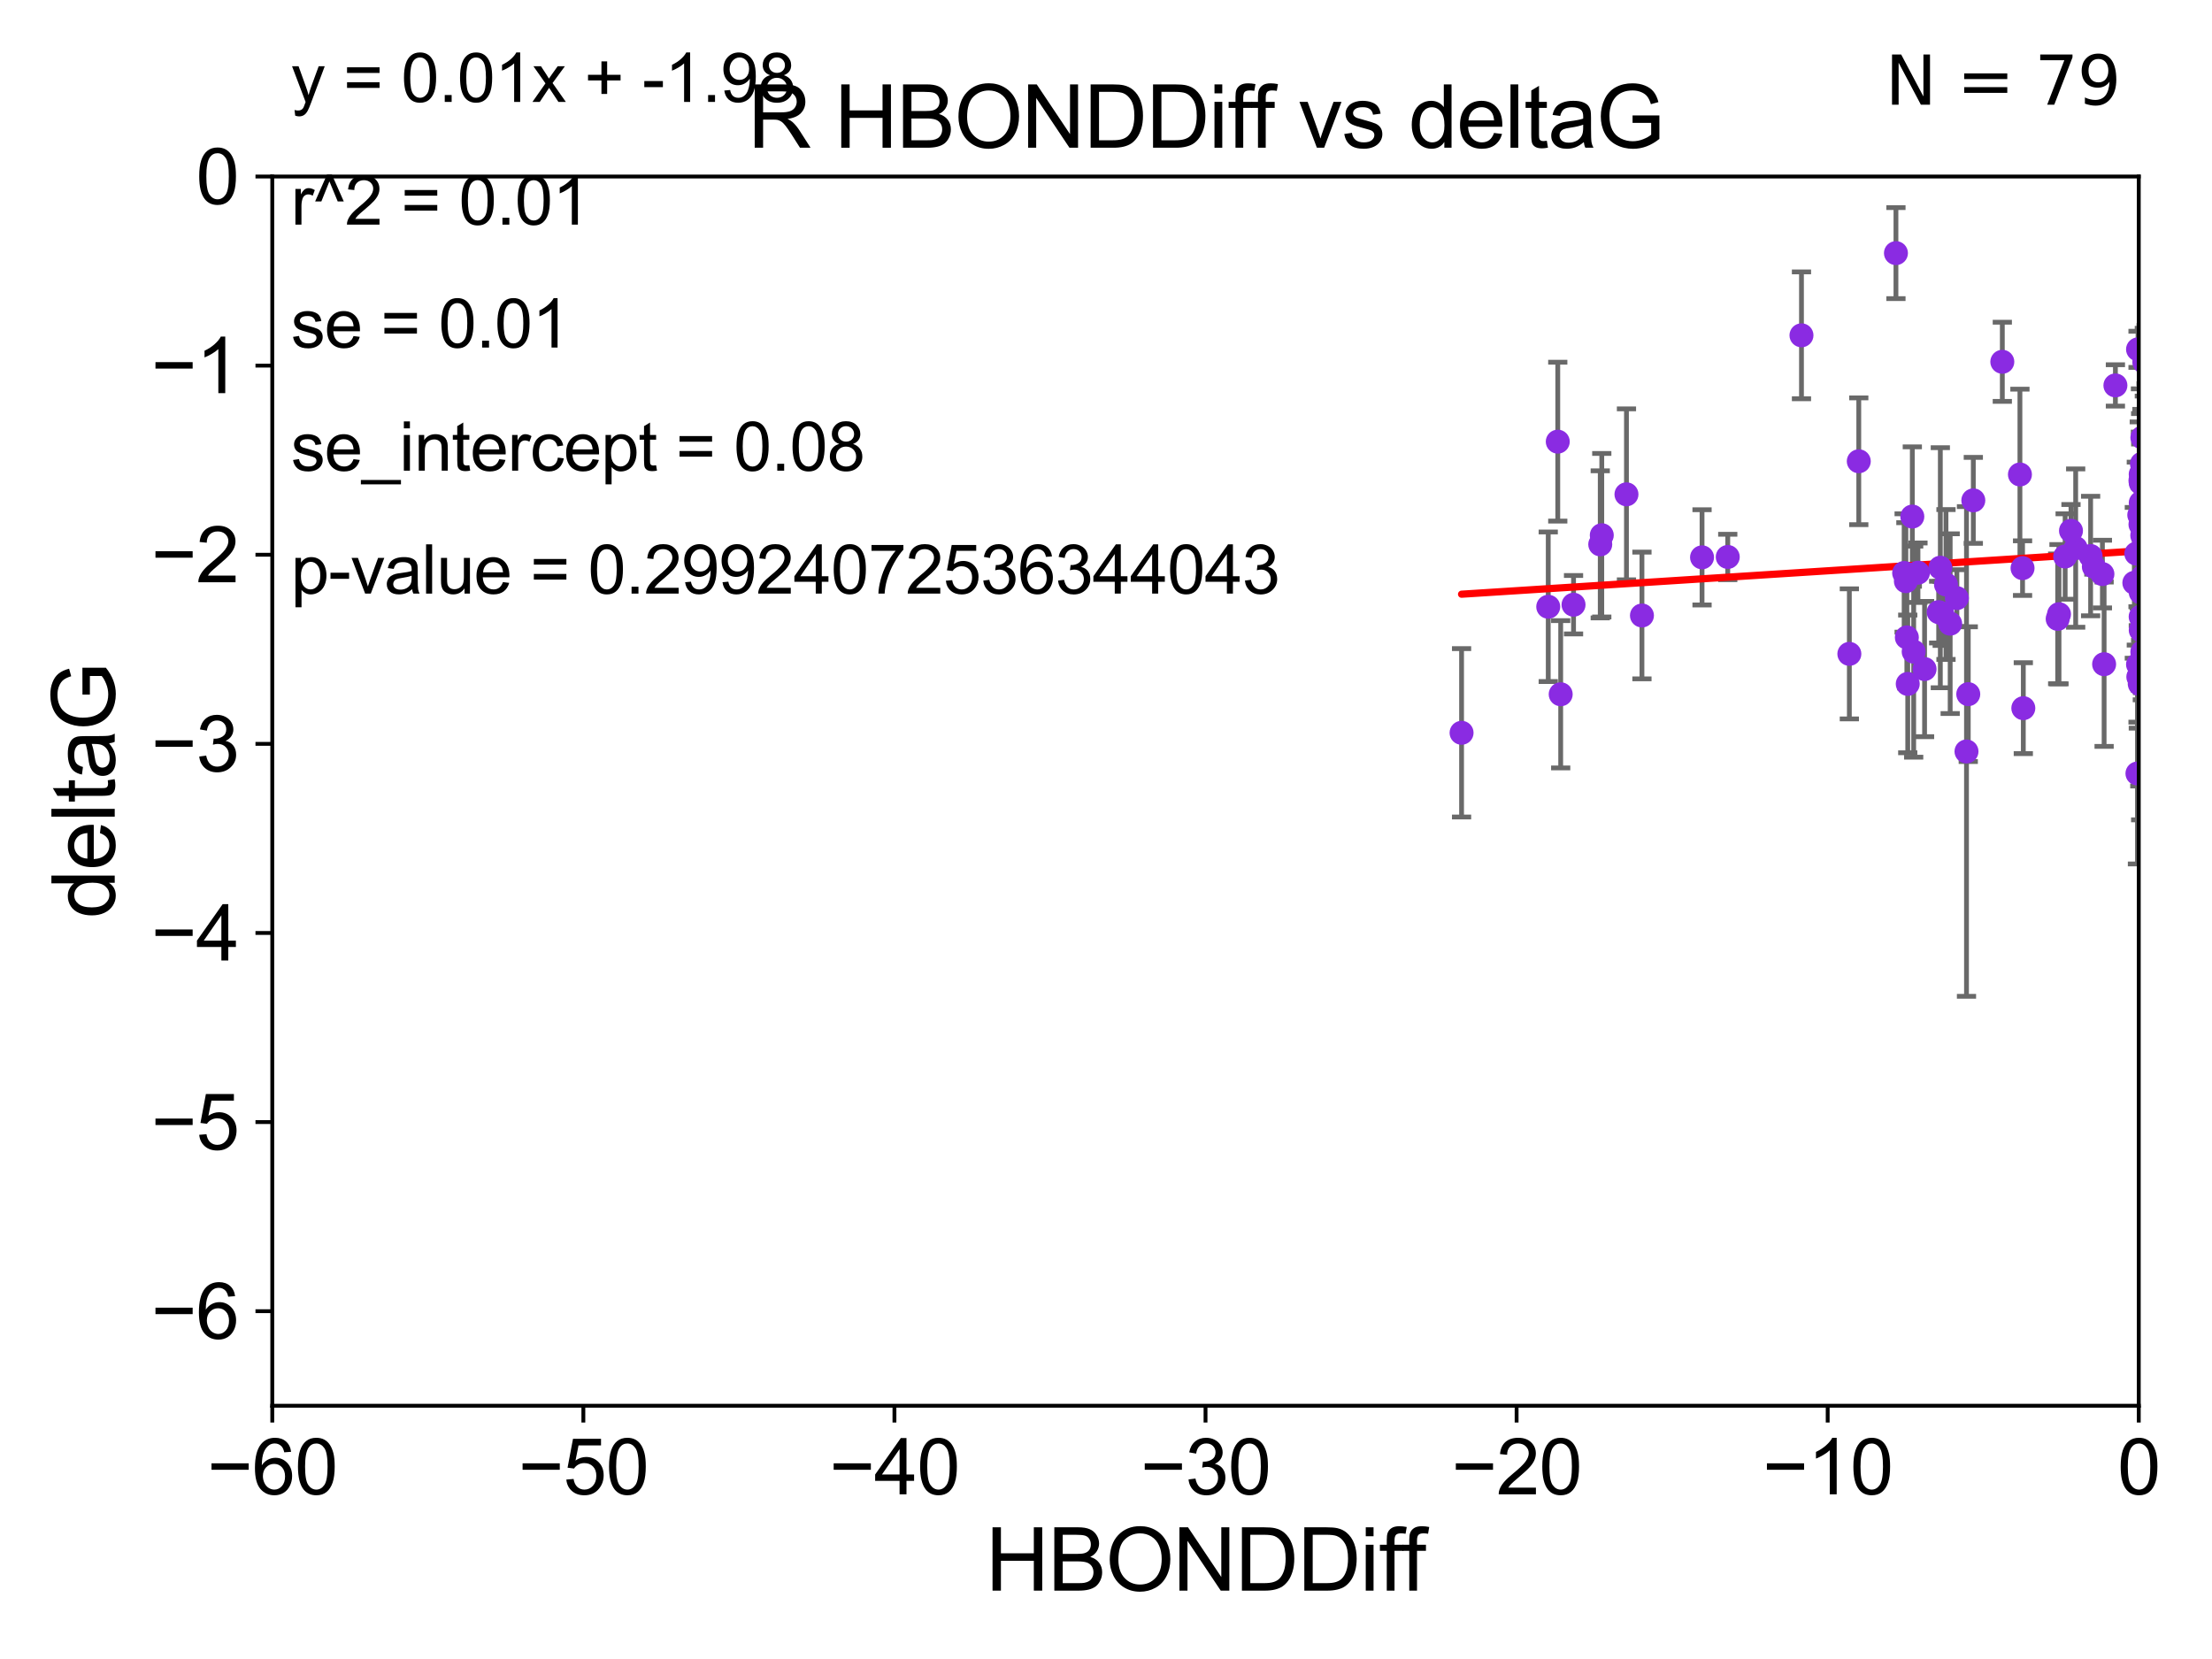 <?xml version="1.0" encoding="utf-8" standalone="no"?>
<!DOCTYPE svg PUBLIC "-//W3C//DTD SVG 1.1//EN"
  "http://www.w3.org/Graphics/SVG/1.1/DTD/svg11.dtd">
<svg xmlns:xlink="http://www.w3.org/1999/xlink" width="460.8pt" height="345.6pt" viewBox="0 0 460.8 345.6" xmlns="http://www.w3.org/2000/svg" version="1.1">
 <defs>
  <style type="text/css">*{stroke-linejoin: round; stroke-linecap: butt}</style>
 </defs>
 <g id="figure_1">
  <g id="patch_1">
   <path d="M 0 345.6 
L 460.8 345.6 
L 460.8 0 
L 0 0 
z
" style="fill: #ffffff"/>
  </g>
  <g id="axes_1">
   <g id="patch_2">
    <path d="M 56.72 292.84 
L 445.545 292.84 
L 445.545 36.775 
L 56.72 36.775 
z
" style="fill: #ffffff"/>
   </g>
   <g id="PathCollection_1">
    <defs>
     <path id="m77295cc949" d="M 0 1.118 
C 0.297 1.118 0.581 1 0.791 0.791 
C 1 0.581 1.118 0.297 1.118 0 
C 1.118 -0.297 1 -0.581 0.791 -0.791 
C 0.581 -1 0.297 -1.118 0 -1.118 
C -0.297 -1.118 -0.581 -1 -0.791 -0.791 
C -1 -0.581 -1.118 -0.297 -1.118 0 
C -1.118 0.297 -1 0.581 -0.791 0.791 
C -0.581 1 -0.297 1.118 0 1.118 
z
" style="stroke: #8a2be2"/>
    </defs>
    <g clip-path="url(#pa7486f8dfa)">
     <use xlink:href="#m77295cc949" x="327.797" y="125.975" style="fill: #8a2be2; stroke: #8a2be2"/>
     <use xlink:href="#m77295cc949" x="333.361" y="113.401" style="fill: #8a2be2; stroke: #8a2be2"/>
     <use xlink:href="#m77295cc949" x="445.956" y="123.415" style="fill: #8a2be2; stroke: #8a2be2"/>
     <use xlink:href="#m77295cc949" x="398.654" y="135.753" style="fill: #8a2be2; stroke: #8a2be2"/>
     <use xlink:href="#m77295cc949" x="354.566" y="116.104" style="fill: #8a2be2; stroke: #8a2be2"/>
     <use xlink:href="#m77295cc949" x="436.189" y="118.056" style="fill: #8a2be2; stroke: #8a2be2"/>
     <use xlink:href="#m77295cc949" x="404.206" y="118.266" style="fill: #8a2be2; stroke: #8a2be2"/>
     <use xlink:href="#m77295cc949" x="325.121" y="144.628" style="fill: #8a2be2; stroke: #8a2be2"/>
     <use xlink:href="#m77295cc949" x="446.288" y="135.821" style="fill: #8a2be2; stroke: #8a2be2"/>
     <use xlink:href="#m77295cc949" x="444.622" y="121.412" style="fill: #8a2be2; stroke: #8a2be2"/>
     <use xlink:href="#m77295cc949" x="409.656" y="156.543" style="fill: #8a2be2; stroke: #8a2be2"/>
     <use xlink:href="#m77295cc949" x="421.335" y="118.351" style="fill: #8a2be2; stroke: #8a2be2"/>
     <use xlink:href="#m77295cc949" x="333.68" y="111.497" style="fill: #8a2be2; stroke: #8a2be2"/>
     <use xlink:href="#m77295cc949" x="342.048" y="128.219" style="fill: #8a2be2; stroke: #8a2be2"/>
     <use xlink:href="#m77295cc949" x="387.218" y="96.091" style="fill: #8a2be2; stroke: #8a2be2"/>
     <use xlink:href="#m77295cc949" x="322.526" y="126.398" style="fill: #8a2be2; stroke: #8a2be2"/>
     <use xlink:href="#m77295cc949" x="404.598" y="127.795" style="fill: #8a2be2; stroke: #8a2be2"/>
     <use xlink:href="#m77295cc949" x="397.031" y="121.069" style="fill: #8a2be2; stroke: #8a2be2"/>
     <use xlink:href="#m77295cc949" x="410.025" y="144.606" style="fill: #8a2be2; stroke: #8a2be2"/>
     <use xlink:href="#m77295cc949" x="445.957" y="104.75" style="fill: #8a2be2; stroke: #8a2be2"/>
     <use xlink:href="#m77295cc949" x="445.761" y="142.501" style="fill: #8a2be2; stroke: #8a2be2"/>
     <use xlink:href="#m77295cc949" x="421.494" y="147.524" style="fill: #8a2be2; stroke: #8a2be2"/>
     <use xlink:href="#m77295cc949" x="445.938" y="128.471" style="fill: #8a2be2; stroke: #8a2be2"/>
     <use xlink:href="#m77295cc949" x="400.923" y="139.374" style="fill: #8a2be2; stroke: #8a2be2"/>
     <use xlink:href="#m77295cc949" x="445.955" y="100.602" style="fill: #8a2be2; stroke: #8a2be2"/>
     <use xlink:href="#m77295cc949" x="406.257" y="129.922" style="fill: #8a2be2; stroke: #8a2be2"/>
     <use xlink:href="#m77295cc949" x="445.95" y="98.796" style="fill: #8a2be2; stroke: #8a2be2"/>
     <use xlink:href="#m77295cc949" x="407.652" y="124.599" style="fill: #8a2be2; stroke: #8a2be2"/>
     <use xlink:href="#m77295cc949" x="304.472" y="152.655" style="fill: #8a2be2; stroke: #8a2be2"/>
     <use xlink:href="#m77295cc949" x="428.651" y="128.924" style="fill: #8a2be2; stroke: #8a2be2"/>
     <use xlink:href="#m77295cc949" x="405.384" y="121.763" style="fill: #8a2be2; stroke: #8a2be2"/>
     <use xlink:href="#m77295cc949" x="399.547" y="119.305" style="fill: #8a2be2; stroke: #8a2be2"/>
     <use xlink:href="#m77295cc949" x="445.27" y="161.133" style="fill: #8a2be2; stroke: #8a2be2"/>
     <use xlink:href="#m77295cc949" x="435.514" y="115.83" style="fill: #8a2be2; stroke: #8a2be2"/>
     <use xlink:href="#m77295cc949" x="397.419" y="142.471" style="fill: #8a2be2; stroke: #8a2be2"/>
     <use xlink:href="#m77295cc949" x="445.035" y="115.326" style="fill: #8a2be2; stroke: #8a2be2"/>
     <use xlink:href="#m77295cc949" x="359.923" y="116.025" style="fill: #8a2be2; stroke: #8a2be2"/>
     <use xlink:href="#m77295cc949" x="437.971" y="119.589" style="fill: #8a2be2; stroke: #8a2be2"/>
     <use xlink:href="#m77295cc949" x="461.497" y="109.33" style="fill: #8a2be2; stroke: #8a2be2"/>
     <use xlink:href="#m77295cc949" x="398.37" y="107.61" style="fill: #8a2be2; stroke: #8a2be2"/>
     <use xlink:href="#m77295cc949" x="445.392" y="72.771" style="fill: #8a2be2; stroke: #8a2be2"/>
     <use xlink:href="#m77295cc949" x="438.326" y="138.365" style="fill: #8a2be2; stroke: #8a2be2"/>
     <use xlink:href="#m77295cc949" x="445.955" y="131.262" style="fill: #8a2be2; stroke: #8a2be2"/>
     <use xlink:href="#m77295cc949" x="446.707" y="75.449" style="fill: #8a2be2; stroke: #8a2be2"/>
     <use xlink:href="#m77295cc949" x="445.938" y="138.61" style="fill: #8a2be2; stroke: #8a2be2"/>
     <use xlink:href="#m77295cc949" x="446.207" y="96.604" style="fill: #8a2be2; stroke: #8a2be2"/>
     <use xlink:href="#m77295cc949" x="447.075" y="73.879" style="fill: #8a2be2; stroke: #8a2be2"/>
     <use xlink:href="#m77295cc949" x="447.117" y="90.596" style="fill: #8a2be2; stroke: #8a2be2"/>
     <use xlink:href="#m77295cc949" x="445.453" y="141.006" style="fill: #8a2be2; stroke: #8a2be2"/>
     <use xlink:href="#m77295cc949" x="446.258" y="115.7" style="fill: #8a2be2; stroke: #8a2be2"/>
     <use xlink:href="#m77295cc949" x="445.391" y="138.415" style="fill: #8a2be2; stroke: #8a2be2"/>
     <use xlink:href="#m77295cc949" x="445.65" y="107.279" style="fill: #8a2be2; stroke: #8a2be2"/>
     <use xlink:href="#m77295cc949" x="411.078" y="104.236" style="fill: #8a2be2; stroke: #8a2be2"/>
     <use xlink:href="#m77295cc949" x="448.003" y="95.384" style="fill: #8a2be2; stroke: #8a2be2"/>
     <use xlink:href="#m77295cc949" x="428.928" y="127.947" style="fill: #8a2be2; stroke: #8a2be2"/>
     <use xlink:href="#m77295cc949" x="445.888" y="107.309" style="fill: #8a2be2; stroke: #8a2be2"/>
     <use xlink:href="#m77295cc949" x="446.293" y="91.155" style="fill: #8a2be2; stroke: #8a2be2"/>
     <use xlink:href="#m77295cc949" x="403.862" y="127.515" style="fill: #8a2be2; stroke: #8a2be2"/>
     <use xlink:href="#m77295cc949" x="420.789" y="98.84" style="fill: #8a2be2; stroke: #8a2be2"/>
     <use xlink:href="#m77295cc949" x="440.678" y="80.289" style="fill: #8a2be2; stroke: #8a2be2"/>
     <use xlink:href="#m77295cc949" x="431.424" y="110.57" style="fill: #8a2be2; stroke: #8a2be2"/>
     <use xlink:href="#m77295cc949" x="446.329" y="129.44" style="fill: #8a2be2; stroke: #8a2be2"/>
     <use xlink:href="#m77295cc949" x="432.401" y="114.174" style="fill: #8a2be2; stroke: #8a2be2"/>
     <use xlink:href="#m77295cc949" x="338.822" y="102.978" style="fill: #8a2be2; stroke: #8a2be2"/>
     <use xlink:href="#m77295cc949" x="430.208" y="115.93" style="fill: #8a2be2; stroke: #8a2be2"/>
     <use xlink:href="#m77295cc949" x="445.897" y="109.248" style="fill: #8a2be2; stroke: #8a2be2"/>
     <use xlink:href="#m77295cc949" x="446.341" y="120.149" style="fill: #8a2be2; stroke: #8a2be2"/>
     <use xlink:href="#m77295cc949" x="375.28" y="69.854" style="fill: #8a2be2; stroke: #8a2be2"/>
     <use xlink:href="#m77295cc949" x="385.254" y="136.213" style="fill: #8a2be2; stroke: #8a2be2"/>
     <use xlink:href="#m77295cc949" x="446.338" y="129.378" style="fill: #8a2be2; stroke: #8a2be2"/>
     <use xlink:href="#m77295cc949" x="446.273" y="111.535" style="fill: #8a2be2; stroke: #8a2be2"/>
     <use xlink:href="#m77295cc949" x="396.669" y="119.359" style="fill: #8a2be2; stroke: #8a2be2"/>
     <use xlink:href="#m77295cc949" x="445.893" y="100.104" style="fill: #8a2be2; stroke: #8a2be2"/>
     <use xlink:href="#m77295cc949" x="452.031" y="104.057" style="fill: #8a2be2; stroke: #8a2be2"/>
     <use xlink:href="#m77295cc949" x="397.232" y="132.782" style="fill: #8a2be2; stroke: #8a2be2"/>
     <use xlink:href="#m77295cc949" x="394.96" y="52.73" style="fill: #8a2be2; stroke: #8a2be2"/>
     <use xlink:href="#m77295cc949" x="446.858" y="129.925" style="fill: #8a2be2; stroke: #8a2be2"/>
     <use xlink:href="#m77295cc949" x="417.119" y="75.367" style="fill: #8a2be2; stroke: #8a2be2"/>
     <use xlink:href="#m77295cc949" x="324.512" y="92.003" style="fill: #8a2be2; stroke: #8a2be2"/>
    </g>
   </g>
   <g id="matplotlib.axis_1">
    <g id="xtick_1">
     <g id="line2d_1">
      <defs>
       <path id="me4dc83e608" d="M 0 0 
L 0 3.5 
" style="stroke: #000000; stroke-width: 0.8"/>
      </defs>
      <g>
       <use xlink:href="#me4dc83e608" x="56.72" y="292.84" style="stroke: #000000; stroke-width: 0.8"/>
      </g>
     </g>
     <g id="text_1">
      <!-- −60 -->
      <g transform="translate(43.15 311.293)scale(0.16 -0.16)">
       <defs>
        <path id="ArialMT-2212" d="M 3381 1997 
L 356 1997 
L 356 2522 
L 3381 2522 
L 3381 1997 
z
" transform="scale(0.016)"/>
        <path id="ArialMT-36" d="M 3184 3459 
L 2625 3416 
Q 2550 3747 2413 3897 
Q 2184 4138 1850 4138 
Q 1581 4138 1378 3988 
Q 1113 3794 959 3422 
Q 806 3050 800 2363 
Q 1003 2672 1297 2822 
Q 1591 2972 1913 2972 
Q 2475 2972 2870 2558 
Q 3266 2144 3266 1488 
Q 3266 1056 3080 686 
Q 2894 316 2569 119 
Q 2244 -78 1831 -78 
Q 1128 -78 684 439 
Q 241 956 241 2144 
Q 241 3472 731 4075 
Q 1159 4600 1884 4600 
Q 2425 4600 2770 4297 
Q 3116 3994 3184 3459 
z
M 888 1484 
Q 888 1194 1011 928 
Q 1134 663 1356 523 
Q 1578 384 1822 384 
Q 2178 384 2434 671 
Q 2691 959 2691 1453 
Q 2691 1928 2437 2201 
Q 2184 2475 1800 2475 
Q 1419 2475 1153 2201 
Q 888 1928 888 1484 
z
" transform="scale(0.016)"/>
        <path id="ArialMT-30" d="M 266 2259 
Q 266 3072 433 3567 
Q 600 4063 929 4331 
Q 1259 4600 1759 4600 
Q 2128 4600 2406 4451 
Q 2684 4303 2865 4023 
Q 3047 3744 3150 3342 
Q 3253 2941 3253 2259 
Q 3253 1453 3087 958 
Q 2922 463 2592 192 
Q 2263 -78 1759 -78 
Q 1097 -78 719 397 
Q 266 969 266 2259 
z
M 844 2259 
Q 844 1131 1108 757 
Q 1372 384 1759 384 
Q 2147 384 2411 759 
Q 2675 1134 2675 2259 
Q 2675 3391 2411 3762 
Q 2147 4134 1753 4134 
Q 1366 4134 1134 3806 
Q 844 3388 844 2259 
z
" transform="scale(0.016)"/>
       </defs>
       <use xlink:href="#ArialMT-2212"/>
       <use xlink:href="#ArialMT-36" x="58.398"/>
       <use xlink:href="#ArialMT-30" x="114.014"/>
      </g>
     </g>
    </g>
    <g id="xtick_2">
     <g id="line2d_2">
      <g>
       <use xlink:href="#me4dc83e608" x="121.524" y="292.84" style="stroke: #000000; stroke-width: 0.8"/>
      </g>
     </g>
     <g id="text_2">
      <!-- −50 -->
      <g transform="translate(107.954 311.293)scale(0.16 -0.16)">
       <defs>
        <path id="ArialMT-35" d="M 266 1200 
L 856 1250 
Q 922 819 1161 601 
Q 1400 384 1738 384 
Q 2144 384 2425 690 
Q 2706 997 2706 1503 
Q 2706 1984 2436 2262 
Q 2166 2541 1728 2541 
Q 1456 2541 1237 2417 
Q 1019 2294 894 2097 
L 366 2166 
L 809 4519 
L 3088 4519 
L 3088 3981 
L 1259 3981 
L 1013 2750 
Q 1425 3038 1878 3038 
Q 2478 3038 2890 2622 
Q 3303 2206 3303 1553 
Q 3303 931 2941 478 
Q 2500 -78 1738 -78 
Q 1113 -78 717 272 
Q 322 622 266 1200 
z
" transform="scale(0.016)"/>
       </defs>
       <use xlink:href="#ArialMT-2212"/>
       <use xlink:href="#ArialMT-35" x="58.398"/>
       <use xlink:href="#ArialMT-30" x="114.014"/>
      </g>
     </g>
    </g>
    <g id="xtick_3">
     <g id="line2d_3">
      <g>
       <use xlink:href="#me4dc83e608" x="186.328" y="292.84" style="stroke: #000000; stroke-width: 0.8"/>
      </g>
     </g>
     <g id="text_3">
      <!-- −40 -->
      <g transform="translate(172.758 311.293)scale(0.16 -0.16)">
       <defs>
        <path id="ArialMT-34" d="M 2069 0 
L 2069 1097 
L 81 1097 
L 81 1613 
L 2172 4581 
L 2631 4581 
L 2631 1613 
L 3250 1613 
L 3250 1097 
L 2631 1097 
L 2631 0 
L 2069 0 
z
M 2069 1613 
L 2069 3678 
L 634 1613 
L 2069 1613 
z
" transform="scale(0.016)"/>
       </defs>
       <use xlink:href="#ArialMT-2212"/>
       <use xlink:href="#ArialMT-34" x="58.398"/>
       <use xlink:href="#ArialMT-30" x="114.014"/>
      </g>
     </g>
    </g>
    <g id="xtick_4">
     <g id="line2d_4">
      <g>
       <use xlink:href="#me4dc83e608" x="251.132" y="292.84" style="stroke: #000000; stroke-width: 0.8"/>
      </g>
     </g>
     <g id="text_4">
      <!-- −30 -->
      <g transform="translate(237.562 311.293)scale(0.16 -0.16)">
       <defs>
        <path id="ArialMT-33" d="M 269 1209 
L 831 1284 
Q 928 806 1161 595 
Q 1394 384 1728 384 
Q 2125 384 2398 659 
Q 2672 934 2672 1341 
Q 2672 1728 2419 1979 
Q 2166 2231 1775 2231 
Q 1616 2231 1378 2169 
L 1441 2663 
Q 1497 2656 1531 2656 
Q 1891 2656 2178 2843 
Q 2466 3031 2466 3422 
Q 2466 3731 2256 3934 
Q 2047 4138 1716 4138 
Q 1388 4138 1169 3931 
Q 950 3725 888 3313 
L 325 3413 
Q 428 3978 793 4289 
Q 1159 4600 1703 4600 
Q 2078 4600 2393 4439 
Q 2709 4278 2876 4000 
Q 3044 3722 3044 3409 
Q 3044 3113 2884 2869 
Q 2725 2625 2413 2481 
Q 2819 2388 3044 2092 
Q 3269 1797 3269 1353 
Q 3269 753 2831 336 
Q 2394 -81 1725 -81 
Q 1122 -81 723 278 
Q 325 638 269 1209 
z
" transform="scale(0.016)"/>
       </defs>
       <use xlink:href="#ArialMT-2212"/>
       <use xlink:href="#ArialMT-33" x="58.398"/>
       <use xlink:href="#ArialMT-30" x="114.014"/>
      </g>
     </g>
    </g>
    <g id="xtick_5">
     <g id="line2d_5">
      <g>
       <use xlink:href="#me4dc83e608" x="315.937" y="292.84" style="stroke: #000000; stroke-width: 0.8"/>
      </g>
     </g>
     <g id="text_5">
      <!-- −20 -->
      <g transform="translate(302.367 311.293)scale(0.16 -0.16)">
       <defs>
        <path id="ArialMT-32" d="M 3222 541 
L 3222 0 
L 194 0 
Q 188 203 259 391 
Q 375 700 629 1000 
Q 884 1300 1366 1694 
Q 2113 2306 2375 2664 
Q 2638 3022 2638 3341 
Q 2638 3675 2398 3904 
Q 2159 4134 1775 4134 
Q 1369 4134 1125 3890 
Q 881 3647 878 3216 
L 300 3275 
Q 359 3922 746 4261 
Q 1134 4600 1788 4600 
Q 2447 4600 2831 4234 
Q 3216 3869 3216 3328 
Q 3216 3053 3103 2787 
Q 2991 2522 2730 2228 
Q 2469 1934 1863 1422 
Q 1356 997 1212 845 
Q 1069 694 975 541 
L 3222 541 
z
" transform="scale(0.016)"/>
       </defs>
       <use xlink:href="#ArialMT-2212"/>
       <use xlink:href="#ArialMT-32" x="58.398"/>
       <use xlink:href="#ArialMT-30" x="114.014"/>
      </g>
     </g>
    </g>
    <g id="xtick_6">
     <g id="line2d_6">
      <g>
       <use xlink:href="#me4dc83e608" x="380.741" y="292.84" style="stroke: #000000; stroke-width: 0.8"/>
      </g>
     </g>
     <g id="text_6">
      <!-- −10 -->
      <g transform="translate(367.171 311.293)scale(0.16 -0.16)">
       <defs>
        <path id="ArialMT-31" d="M 2384 0 
L 1822 0 
L 1822 3584 
Q 1619 3391 1289 3197 
Q 959 3003 697 2906 
L 697 3450 
Q 1169 3672 1522 3987 
Q 1875 4303 2022 4600 
L 2384 4600 
L 2384 0 
z
" transform="scale(0.016)"/>
       </defs>
       <use xlink:href="#ArialMT-2212"/>
       <use xlink:href="#ArialMT-31" x="58.398"/>
       <use xlink:href="#ArialMT-30" x="114.014"/>
      </g>
     </g>
    </g>
    <g id="xtick_7">
     <g id="line2d_7">
      <g>
       <use xlink:href="#me4dc83e608" x="445.545" y="292.84" style="stroke: #000000; stroke-width: 0.8"/>
      </g>
     </g>
     <g id="text_7">
      <!-- 0 -->
      <g transform="translate(441.096 311.293)scale(0.16 -0.16)">
       <use xlink:href="#ArialMT-30"/>
      </g>
     </g>
    </g>
    <g id="text_8">
     <!-- HBONDDiff -->
     <g transform="translate(205.287 331.357)scale(0.18 -0.18)">
      <defs>
       <path id="ArialMT-48" d="M 513 0 
L 513 4581 
L 1119 4581 
L 1119 2700 
L 3500 2700 
L 3500 4581 
L 4106 4581 
L 4106 0 
L 3500 0 
L 3500 2159 
L 1119 2159 
L 1119 0 
L 513 0 
z
" transform="scale(0.016)"/>
       <path id="ArialMT-42" d="M 469 0 
L 469 4581 
L 2188 4581 
Q 2713 4581 3030 4442 
Q 3347 4303 3526 4014 
Q 3706 3725 3706 3409 
Q 3706 3116 3547 2856 
Q 3388 2597 3066 2438 
Q 3481 2316 3704 2022 
Q 3928 1728 3928 1328 
Q 3928 1006 3792 729 
Q 3656 453 3456 303 
Q 3256 153 2954 76 
Q 2653 0 2216 0 
L 469 0 
z
M 1075 2656 
L 2066 2656 
Q 2469 2656 2644 2709 
Q 2875 2778 2992 2937 
Q 3109 3097 3109 3338 
Q 3109 3566 3000 3739 
Q 2891 3913 2687 3977 
Q 2484 4041 1991 4041 
L 1075 4041 
L 1075 2656 
z
M 1075 541 
L 2216 541 
Q 2509 541 2628 563 
Q 2838 600 2978 687 
Q 3119 775 3209 942 
Q 3300 1109 3300 1328 
Q 3300 1584 3169 1773 
Q 3038 1963 2805 2039 
Q 2572 2116 2134 2116 
L 1075 2116 
L 1075 541 
z
" transform="scale(0.016)"/>
       <path id="ArialMT-4f" d="M 309 2231 
Q 309 3372 921 4017 
Q 1534 4663 2503 4663 
Q 3138 4663 3647 4359 
Q 4156 4056 4423 3514 
Q 4691 2972 4691 2284 
Q 4691 1588 4409 1038 
Q 4128 488 3612 205 
Q 3097 -78 2500 -78 
Q 1853 -78 1343 234 
Q 834 547 571 1087 
Q 309 1628 309 2231 
z
M 934 2222 
Q 934 1394 1379 917 
Q 1825 441 2497 441 
Q 3181 441 3623 922 
Q 4066 1403 4066 2288 
Q 4066 2847 3877 3264 
Q 3688 3681 3323 3911 
Q 2959 4141 2506 4141 
Q 1863 4141 1398 3698 
Q 934 3256 934 2222 
z
" transform="scale(0.016)"/>
       <path id="ArialMT-4e" d="M 488 0 
L 488 4581 
L 1109 4581 
L 3516 984 
L 3516 4581 
L 4097 4581 
L 4097 0 
L 3475 0 
L 1069 3600 
L 1069 0 
L 488 0 
z
" transform="scale(0.016)"/>
       <path id="ArialMT-44" d="M 494 0 
L 494 4581 
L 2072 4581 
Q 2606 4581 2888 4516 
Q 3281 4425 3559 4188 
Q 3922 3881 4101 3404 
Q 4281 2928 4281 2316 
Q 4281 1794 4159 1391 
Q 4038 988 3847 723 
Q 3656 459 3429 307 
Q 3203 156 2883 78 
Q 2563 0 2147 0 
L 494 0 
z
M 1100 541 
L 2078 541 
Q 2531 541 2789 625 
Q 3047 709 3200 863 
Q 3416 1078 3536 1442 
Q 3656 1806 3656 2325 
Q 3656 3044 3420 3430 
Q 3184 3816 2847 3947 
Q 2603 4041 2063 4041 
L 1100 4041 
L 1100 541 
z
" transform="scale(0.016)"/>
       <path id="ArialMT-69" d="M 425 3934 
L 425 4581 
L 988 4581 
L 988 3934 
L 425 3934 
z
M 425 0 
L 425 3319 
L 988 3319 
L 988 0 
L 425 0 
z
" transform="scale(0.016)"/>
       <path id="ArialMT-66" d="M 556 0 
L 556 2881 
L 59 2881 
L 59 3319 
L 556 3319 
L 556 3672 
Q 556 4006 616 4169 
Q 697 4388 901 4523 
Q 1106 4659 1475 4659 
Q 1713 4659 2000 4603 
L 1916 4113 
Q 1741 4144 1584 4144 
Q 1328 4144 1222 4034 
Q 1116 3925 1116 3625 
L 1116 3319 
L 1763 3319 
L 1763 2881 
L 1116 2881 
L 1116 0 
L 556 0 
z
" transform="scale(0.016)"/>
      </defs>
      <use xlink:href="#ArialMT-48"/>
      <use xlink:href="#ArialMT-42" x="72.217"/>
      <use xlink:href="#ArialMT-4f" x="138.916"/>
      <use xlink:href="#ArialMT-4e" x="216.699"/>
      <use xlink:href="#ArialMT-44" x="288.916"/>
      <use xlink:href="#ArialMT-44" x="361.133"/>
      <use xlink:href="#ArialMT-69" x="433.35"/>
      <use xlink:href="#ArialMT-66" x="455.566"/>
      <use xlink:href="#ArialMT-66" x="481.6"/>
     </g>
    </g>
   </g>
   <g id="matplotlib.axis_2">
    <g id="ytick_1">
     <g id="line2d_8">
      <defs>
       <path id="mfc6cfaa3fa" d="M 0 0 
L -3.5 0 
" style="stroke: #000000; stroke-width: 0.8"/>
      </defs>
      <g>
       <use xlink:href="#mfc6cfaa3fa" x="56.72" y="273.143" style="stroke: #000000; stroke-width: 0.8"/>
      </g>
     </g>
     <g id="text_9">
      <!-- −6 -->
      <g transform="translate(31.477 278.869)scale(0.16 -0.16)">
       <use xlink:href="#ArialMT-2212"/>
       <use xlink:href="#ArialMT-36" x="58.398"/>
      </g>
     </g>
    </g>
    <g id="ytick_2">
     <g id="line2d_9">
      <g>
       <use xlink:href="#mfc6cfaa3fa" x="56.72" y="233.748" style="stroke: #000000; stroke-width: 0.8"/>
      </g>
     </g>
     <g id="text_10">
      <!-- −5 -->
      <g transform="translate(31.477 239.474)scale(0.16 -0.16)">
       <use xlink:href="#ArialMT-2212"/>
       <use xlink:href="#ArialMT-35" x="58.398"/>
      </g>
     </g>
    </g>
    <g id="ytick_3">
     <g id="line2d_10">
      <g>
       <use xlink:href="#mfc6cfaa3fa" x="56.72" y="194.353" style="stroke: #000000; stroke-width: 0.8"/>
      </g>
     </g>
     <g id="text_11">
      <!-- −4 -->
      <g transform="translate(31.477 200.08)scale(0.16 -0.16)">
       <use xlink:href="#ArialMT-2212"/>
       <use xlink:href="#ArialMT-34" x="58.398"/>
      </g>
     </g>
    </g>
    <g id="ytick_4">
     <g id="line2d_11">
      <g>
       <use xlink:href="#mfc6cfaa3fa" x="56.72" y="154.959" style="stroke: #000000; stroke-width: 0.8"/>
      </g>
     </g>
     <g id="text_12">
      <!-- −3 -->
      <g transform="translate(31.477 160.685)scale(0.16 -0.16)">
       <use xlink:href="#ArialMT-2212"/>
       <use xlink:href="#ArialMT-33" x="58.398"/>
      </g>
     </g>
    </g>
    <g id="ytick_5">
     <g id="line2d_12">
      <g>
       <use xlink:href="#mfc6cfaa3fa" x="56.72" y="115.564" style="stroke: #000000; stroke-width: 0.8"/>
      </g>
     </g>
     <g id="text_13">
      <!-- −2 -->
      <g transform="translate(31.477 121.29)scale(0.16 -0.16)">
       <use xlink:href="#ArialMT-2212"/>
       <use xlink:href="#ArialMT-32" x="58.398"/>
      </g>
     </g>
    </g>
    <g id="ytick_6">
     <g id="line2d_13">
      <g>
       <use xlink:href="#mfc6cfaa3fa" x="56.72" y="76.17" style="stroke: #000000; stroke-width: 0.8"/>
      </g>
     </g>
     <g id="text_14">
      <!-- −1 -->
      <g transform="translate(31.477 81.896)scale(0.16 -0.16)">
       <use xlink:href="#ArialMT-2212"/>
       <use xlink:href="#ArialMT-31" x="58.398"/>
      </g>
     </g>
    </g>
    <g id="ytick_7">
     <g id="line2d_14">
      <g>
       <use xlink:href="#mfc6cfaa3fa" x="56.72" y="36.775" style="stroke: #000000; stroke-width: 0.8"/>
      </g>
     </g>
     <g id="text_15">
      <!-- 0 -->
      <g transform="translate(40.822 42.501)scale(0.16 -0.16)">
       <use xlink:href="#ArialMT-30"/>
      </g>
     </g>
    </g>
    <g id="text_16">
     <!-- deltaG -->
     <g transform="translate(23.9 191.322)rotate(-90)scale(0.18 -0.18)">
      <defs>
       <path id="ArialMT-64" d="M 2575 0 
L 2575 419 
Q 2259 -75 1647 -75 
Q 1250 -75 917 144 
Q 584 363 401 755 
Q 219 1147 219 1656 
Q 219 2153 384 2558 
Q 550 2963 881 3178 
Q 1213 3394 1622 3394 
Q 1922 3394 2156 3267 
Q 2391 3141 2538 2938 
L 2538 4581 
L 3097 4581 
L 3097 0 
L 2575 0 
z
M 797 1656 
Q 797 1019 1065 703 
Q 1334 388 1700 388 
Q 2069 388 2326 689 
Q 2584 991 2584 1609 
Q 2584 2291 2321 2609 
Q 2059 2928 1675 2928 
Q 1300 2928 1048 2622 
Q 797 2316 797 1656 
z
" transform="scale(0.016)"/>
       <path id="ArialMT-65" d="M 2694 1069 
L 3275 997 
Q 3138 488 2766 206 
Q 2394 -75 1816 -75 
Q 1088 -75 661 373 
Q 234 822 234 1631 
Q 234 2469 665 2931 
Q 1097 3394 1784 3394 
Q 2450 3394 2872 2941 
Q 3294 2488 3294 1666 
Q 3294 1616 3291 1516 
L 816 1516 
Q 847 969 1125 678 
Q 1403 388 1819 388 
Q 2128 388 2347 550 
Q 2566 713 2694 1069 
z
M 847 1978 
L 2700 1978 
Q 2663 2397 2488 2606 
Q 2219 2931 1791 2931 
Q 1403 2931 1139 2672 
Q 875 2413 847 1978 
z
" transform="scale(0.016)"/>
       <path id="ArialMT-6c" d="M 409 0 
L 409 4581 
L 972 4581 
L 972 0 
L 409 0 
z
" transform="scale(0.016)"/>
       <path id="ArialMT-74" d="M 1650 503 
L 1731 6 
Q 1494 -44 1306 -44 
Q 1000 -44 831 53 
Q 663 150 594 308 
Q 525 466 525 972 
L 525 2881 
L 113 2881 
L 113 3319 
L 525 3319 
L 525 4141 
L 1084 4478 
L 1084 3319 
L 1650 3319 
L 1650 2881 
L 1084 2881 
L 1084 941 
Q 1084 700 1114 631 
Q 1144 563 1211 522 
Q 1278 481 1403 481 
Q 1497 481 1650 503 
z
" transform="scale(0.016)"/>
       <path id="ArialMT-61" d="M 2588 409 
Q 2275 144 1986 34 
Q 1697 -75 1366 -75 
Q 819 -75 525 192 
Q 231 459 231 875 
Q 231 1119 342 1320 
Q 453 1522 633 1644 
Q 813 1766 1038 1828 
Q 1203 1872 1538 1913 
Q 2219 1994 2541 2106 
Q 2544 2222 2544 2253 
Q 2544 2597 2384 2738 
Q 2169 2928 1744 2928 
Q 1347 2928 1158 2789 
Q 969 2650 878 2297 
L 328 2372 
Q 403 2725 575 2942 
Q 747 3159 1072 3276 
Q 1397 3394 1825 3394 
Q 2250 3394 2515 3294 
Q 2781 3194 2906 3042 
Q 3031 2891 3081 2659 
Q 3109 2516 3109 2141 
L 3109 1391 
Q 3109 606 3145 398 
Q 3181 191 3288 0 
L 2700 0 
Q 2613 175 2588 409 
z
M 2541 1666 
Q 2234 1541 1622 1453 
Q 1275 1403 1131 1340 
Q 988 1278 909 1158 
Q 831 1038 831 891 
Q 831 666 1001 516 
Q 1172 366 1500 366 
Q 1825 366 2078 508 
Q 2331 650 2450 897 
Q 2541 1088 2541 1459 
L 2541 1666 
z
" transform="scale(0.016)"/>
       <path id="ArialMT-47" d="M 2638 1797 
L 2638 2334 
L 4578 2338 
L 4578 638 
Q 4131 281 3656 101 
Q 3181 -78 2681 -78 
Q 2006 -78 1454 211 
Q 903 500 622 1047 
Q 341 1594 341 2269 
Q 341 2938 620 3517 
Q 900 4097 1425 4378 
Q 1950 4659 2634 4659 
Q 3131 4659 3532 4498 
Q 3934 4338 4162 4050 
Q 4391 3763 4509 3300 
L 3963 3150 
Q 3859 3500 3706 3700 
Q 3553 3900 3268 4020 
Q 2984 4141 2638 4141 
Q 2222 4141 1919 4014 
Q 1616 3888 1430 3681 
Q 1244 3475 1141 3228 
Q 966 2803 966 2306 
Q 966 1694 1177 1281 
Q 1388 869 1791 669 
Q 2194 469 2647 469 
Q 3041 469 3416 620 
Q 3791 772 3984 944 
L 3984 1797 
L 2638 1797 
z
" transform="scale(0.016)"/>
      </defs>
      <use xlink:href="#ArialMT-64"/>
      <use xlink:href="#ArialMT-65" x="55.615"/>
      <use xlink:href="#ArialMT-6c" x="111.23"/>
      <use xlink:href="#ArialMT-74" x="133.447"/>
      <use xlink:href="#ArialMT-61" x="161.23"/>
      <use xlink:href="#ArialMT-47" x="216.846"/>
     </g>
    </g>
   </g>
   <g id="LineCollection_1">
    <path d="M 327.797 132.06 
L 327.797 119.889 
" clip-path="url(#pa7486f8dfa)" style="fill: none; stroke: #696969"/>
    <path d="M 333.361 128.721 
L 333.361 98.08 
" clip-path="url(#pa7486f8dfa)" style="fill: none; stroke: #696969"/>
    <path d="M 445.956 138.289 
L 445.956 108.541 
" clip-path="url(#pa7486f8dfa)" style="fill: none; stroke: #696969"/>
    <path d="M 398.654 157.736 
L 398.654 113.769 
" clip-path="url(#pa7486f8dfa)" style="fill: none; stroke: #696969"/>
    <path d="M 354.566 126.024 
L 354.566 106.184 
" clip-path="url(#pa7486f8dfa)" style="fill: none; stroke: #696969"/>
    <path d="M 436.189 119.611 
L 436.189 116.502 
" clip-path="url(#pa7486f8dfa)" style="fill: none; stroke: #696969"/>
    <path d="M 404.206 143.271 
L 404.206 93.262 
" clip-path="url(#pa7486f8dfa)" style="fill: none; stroke: #696969"/>
    <path d="M 325.121 159.969 
L 325.121 129.286 
" clip-path="url(#pa7486f8dfa)" style="fill: none; stroke: #696969"/>
    <path d="M 446.288 145.785 
L 446.288 125.857 
" clip-path="url(#pa7486f8dfa)" style="fill: none; stroke: #696969"/>
    <path d="M 444.622 137.116 
L 444.622 105.707 
" clip-path="url(#pa7486f8dfa)" style="fill: none; stroke: #696969"/>
    <path d="M 409.656 207.549 
L 409.656 105.537 
" clip-path="url(#pa7486f8dfa)" style="fill: none; stroke: #696969"/>
    <path d="M 421.335 124.042 
L 421.335 112.66 
" clip-path="url(#pa7486f8dfa)" style="fill: none; stroke: #696969"/>
    <path d="M 333.68 128.53 
L 333.68 94.464 
" clip-path="url(#pa7486f8dfa)" style="fill: none; stroke: #696969"/>
    <path d="M 342.048 141.42 
L 342.048 115.017 
" clip-path="url(#pa7486f8dfa)" style="fill: none; stroke: #696969"/>
    <path d="M 387.218 109.293 
L 387.218 82.889 
" clip-path="url(#pa7486f8dfa)" style="fill: none; stroke: #696969"/>
    <path d="M 322.526 141.975 
L 322.526 110.82 
" clip-path="url(#pa7486f8dfa)" style="fill: none; stroke: #696969"/>
    <path d="M 404.598 134.455 
L 404.598 121.134 
" clip-path="url(#pa7486f8dfa)" style="fill: none; stroke: #696969"/>
    <path d="M 397.031 133.256 
L 397.031 108.882 
" clip-path="url(#pa7486f8dfa)" style="fill: none; stroke: #696969"/>
    <path d="M 410.025 158.641 
L 410.025 130.571 
" clip-path="url(#pa7486f8dfa)" style="fill: none; stroke: #696969"/>
    <path d="M 445.957 107.858 
L 445.957 101.641 
" clip-path="url(#pa7486f8dfa)" style="fill: none; stroke: #696969"/>
    <path d="M 445.761 163.736 
L 445.761 121.267 
" clip-path="url(#pa7486f8dfa)" style="fill: none; stroke: #696969"/>
    <path d="M 421.494 156.991 
L 421.494 138.057 
" clip-path="url(#pa7486f8dfa)" style="fill: none; stroke: #696969"/>
    <path d="M 445.938 170.789 
L 445.938 86.153 
" clip-path="url(#pa7486f8dfa)" style="fill: none; stroke: #696969"/>
    <path d="M 400.923 153.466 
L 400.923 125.283 
" clip-path="url(#pa7486f8dfa)" style="fill: none; stroke: #696969"/>
    <path d="M 445.955 108.703 
L 445.955 92.501 
" clip-path="url(#pa7486f8dfa)" style="fill: none; stroke: #696969"/>
    <path d="M 406.257 148.639 
L 406.257 111.204 
" clip-path="url(#pa7486f8dfa)" style="fill: none; stroke: #696969"/>
    <path d="M 445.95 100.383 
L 445.95 97.209 
" clip-path="url(#pa7486f8dfa)" style="fill: none; stroke: #696969"/>
    <path d="M 407.652 130.516 
L 407.652 118.683 
" clip-path="url(#pa7486f8dfa)" style="fill: none; stroke: #696969"/>
    <path d="M 304.472 170.192 
L 304.472 135.118 
" clip-path="url(#pa7486f8dfa)" style="fill: none; stroke: #696969"/>
    <path d="M 428.651 142.44 
L 428.651 115.408 
" clip-path="url(#pa7486f8dfa)" style="fill: none; stroke: #696969"/>
    <path d="M 405.384 137.369 
L 405.384 106.157 
" clip-path="url(#pa7486f8dfa)" style="fill: none; stroke: #696969"/>
    <path d="M 399.547 125.499 
L 399.547 113.11 
" clip-path="url(#pa7486f8dfa)" style="fill: none; stroke: #696969"/>
    <path d="M 445.27 179.975 
L 445.27 142.292 
" clip-path="url(#pa7486f8dfa)" style="fill: none; stroke: #696969"/>
    <path d="M 435.514 128.279 
L 435.514 103.381 
" clip-path="url(#pa7486f8dfa)" style="fill: none; stroke: #696969"/>
    <path d="M 397.419 156.814 
L 397.419 128.128 
" clip-path="url(#pa7486f8dfa)" style="fill: none; stroke: #696969"/>
    <path d="M 445.035 134.381 
L 445.035 96.272 
" clip-path="url(#pa7486f8dfa)" style="fill: none; stroke: #696969"/>
    <path d="M 359.923 120.753 
L 359.923 111.297 
" clip-path="url(#pa7486f8dfa)" style="fill: none; stroke: #696969"/>
    <path d="M 437.971 126.639 
L 437.971 112.539 
" clip-path="url(#pa7486f8dfa)" style="fill: none; stroke: #696969"/>
    <path d="M 461.497 133.209 
L 461.497 85.451 
" clip-path="url(#pa7486f8dfa)" style="fill: none; stroke: #696969"/>
    <path d="M 398.37 122.134 
L 398.37 93.085 
" clip-path="url(#pa7486f8dfa)" style="fill: none; stroke: #696969"/>
    <path d="M 445.392 76.537 
L 445.392 69.005 
" clip-path="url(#pa7486f8dfa)" style="fill: none; stroke: #696969"/>
    <path d="M 438.326 155.483 
L 438.326 121.246 
" clip-path="url(#pa7486f8dfa)" style="fill: none; stroke: #696969"/>
    <path d="M 445.955 135.285 
L 445.955 127.24 
" clip-path="url(#pa7486f8dfa)" style="fill: none; stroke: #696969"/>
    <path d="M 446.707 82.51 
L 446.707 68.388 
" clip-path="url(#pa7486f8dfa)" style="fill: none; stroke: #696969"/>
    <path d="M 445.938 143.811 
L 445.938 133.41 
" clip-path="url(#pa7486f8dfa)" style="fill: none; stroke: #696969"/>
    <path d="M 446.207 107.932 
L 446.207 85.276 
" clip-path="url(#pa7486f8dfa)" style="fill: none; stroke: #696969"/>
    <path d="M 447.075 79.928 
L 447.075 67.829 
" clip-path="url(#pa7486f8dfa)" style="fill: none; stroke: #696969"/>
    <path d="M 447.117 101.254 
L 447.117 79.939 
" clip-path="url(#pa7486f8dfa)" style="fill: none; stroke: #696969"/>
    <path d="M 445.453 151.688 
L 445.453 130.323 
" clip-path="url(#pa7486f8dfa)" style="fill: none; stroke: #696969"/>
    <path d="M 446.258 119.063 
L 446.258 112.336 
" clip-path="url(#pa7486f8dfa)" style="fill: none; stroke: #696969"/>
    <path d="M 445.391 150.434 
L 445.391 126.395 
" clip-path="url(#pa7486f8dfa)" style="fill: none; stroke: #696969"/>
    <path d="M 445.65 126.672 
L 445.65 87.886 
" clip-path="url(#pa7486f8dfa)" style="fill: none; stroke: #696969"/>
    <path d="M 411.078 113.191 
L 411.078 95.281 
" clip-path="url(#pa7486f8dfa)" style="fill: none; stroke: #696969"/>
    <path d="M 448.003 105.512 
L 448.003 85.256 
" clip-path="url(#pa7486f8dfa)" style="fill: none; stroke: #696969"/>
    <path d="M 428.928 142.455 
L 428.928 113.438 
" clip-path="url(#pa7486f8dfa)" style="fill: none; stroke: #696969"/>
    <path d="M 445.888 116.724 
L 445.888 97.893 
" clip-path="url(#pa7486f8dfa)" style="fill: none; stroke: #696969"/>
    <path d="M 446.293 106.993 
L 446.293 75.317 
" clip-path="url(#pa7486f8dfa)" style="fill: none; stroke: #696969"/>
    <path d="M 403.862 133.942 
L 403.862 121.089 
" clip-path="url(#pa7486f8dfa)" style="fill: none; stroke: #696969"/>
    <path d="M 420.789 116.61 
L 420.789 81.07 
" clip-path="url(#pa7486f8dfa)" style="fill: none; stroke: #696969"/>
    <path d="M 440.678 84.599 
L 440.678 75.979 
" clip-path="url(#pa7486f8dfa)" style="fill: none; stroke: #696969"/>
    <path d="M 431.424 116.042 
L 431.424 105.098 
" clip-path="url(#pa7486f8dfa)" style="fill: none; stroke: #696969"/>
    <path d="M 446.329 144.308 
L 446.329 114.573 
" clip-path="url(#pa7486f8dfa)" style="fill: none; stroke: #696969"/>
    <path d="M 432.401 130.664 
L 432.401 97.684 
" clip-path="url(#pa7486f8dfa)" style="fill: none; stroke: #696969"/>
    <path d="M 338.822 120.784 
L 338.822 85.172 
" clip-path="url(#pa7486f8dfa)" style="fill: none; stroke: #696969"/>
    <path d="M 430.208 124.826 
L 430.208 107.035 
" clip-path="url(#pa7486f8dfa)" style="fill: none; stroke: #696969"/>
    <path d="M 445.897 137.494 
L 445.897 81.003 
" clip-path="url(#pa7486f8dfa)" style="fill: none; stroke: #696969"/>
    <path d="M 446.341 132.024 
L 446.341 108.274 
" clip-path="url(#pa7486f8dfa)" style="fill: none; stroke: #696969"/>
    <path d="M 375.28 83.067 
L 375.28 56.641 
" clip-path="url(#pa7486f8dfa)" style="fill: none; stroke: #696969"/>
    <path d="M 385.254 149.758 
L 385.254 122.668 
" clip-path="url(#pa7486f8dfa)" style="fill: none; stroke: #696969"/>
    <path d="M 446.338 131.544 
L 446.338 127.212 
" clip-path="url(#pa7486f8dfa)" style="fill: none; stroke: #696969"/>
    <path d="M 446.273 124.598 
L 446.273 98.471 
" clip-path="url(#pa7486f8dfa)" style="fill: none; stroke: #696969"/>
    <path d="M 396.669 131.687 
L 396.669 107.032 
" clip-path="url(#pa7486f8dfa)" style="fill: none; stroke: #696969"/>
    <path d="M 445.893 110.201 
L 445.893 90.006 
" clip-path="url(#pa7486f8dfa)" style="fill: none; stroke: #696969"/>
    <path d="M 452.031 118.954 
L 452.031 89.159 
" clip-path="url(#pa7486f8dfa)" style="fill: none; stroke: #696969"/>
    <path d="M 397.232 143.315 
L 397.232 122.25 
" clip-path="url(#pa7486f8dfa)" style="fill: none; stroke: #696969"/>
    <path d="M 394.96 62.211 
L 394.96 43.25 
" clip-path="url(#pa7486f8dfa)" style="fill: none; stroke: #696969"/>
    <path d="M 446.858 139.74 
L 446.858 120.111 
" clip-path="url(#pa7486f8dfa)" style="fill: none; stroke: #696969"/>
    <path d="M 417.119 83.616 
L 417.119 67.119 
" clip-path="url(#pa7486f8dfa)" style="fill: none; stroke: #696969"/>
    <path d="M 324.512 108.553 
L 324.512 75.452 
" clip-path="url(#pa7486f8dfa)" style="fill: none; stroke: #696969"/>
   </g>
   <g id="line2d_15">
    <defs>
     <path id="m48bb4ede76" d="M 2 0 
L -2 -0 
" style="stroke: #696969"/>
    </defs>
    <g clip-path="url(#pa7486f8dfa)">
     <use xlink:href="#m48bb4ede76" x="327.797" y="132.06" style="fill: #696969; stroke: #696969"/>
     <use xlink:href="#m48bb4ede76" x="333.361" y="128.721" style="fill: #696969; stroke: #696969"/>
     <use xlink:href="#m48bb4ede76" x="445.956" y="138.289" style="fill: #696969; stroke: #696969"/>
     <use xlink:href="#m48bb4ede76" x="398.654" y="157.736" style="fill: #696969; stroke: #696969"/>
     <use xlink:href="#m48bb4ede76" x="354.566" y="126.024" style="fill: #696969; stroke: #696969"/>
     <use xlink:href="#m48bb4ede76" x="436.189" y="119.611" style="fill: #696969; stroke: #696969"/>
     <use xlink:href="#m48bb4ede76" x="404.206" y="143.271" style="fill: #696969; stroke: #696969"/>
     <use xlink:href="#m48bb4ede76" x="325.121" y="159.969" style="fill: #696969; stroke: #696969"/>
     <use xlink:href="#m48bb4ede76" x="446.288" y="145.785" style="fill: #696969; stroke: #696969"/>
     <use xlink:href="#m48bb4ede76" x="444.622" y="137.116" style="fill: #696969; stroke: #696969"/>
     <use xlink:href="#m48bb4ede76" x="409.656" y="207.549" style="fill: #696969; stroke: #696969"/>
     <use xlink:href="#m48bb4ede76" x="421.335" y="124.042" style="fill: #696969; stroke: #696969"/>
     <use xlink:href="#m48bb4ede76" x="333.68" y="128.53" style="fill: #696969; stroke: #696969"/>
     <use xlink:href="#m48bb4ede76" x="342.048" y="141.42" style="fill: #696969; stroke: #696969"/>
     <use xlink:href="#m48bb4ede76" x="387.218" y="109.293" style="fill: #696969; stroke: #696969"/>
     <use xlink:href="#m48bb4ede76" x="322.526" y="141.975" style="fill: #696969; stroke: #696969"/>
     <use xlink:href="#m48bb4ede76" x="404.598" y="134.455" style="fill: #696969; stroke: #696969"/>
     <use xlink:href="#m48bb4ede76" x="397.031" y="133.256" style="fill: #696969; stroke: #696969"/>
     <use xlink:href="#m48bb4ede76" x="410.025" y="158.641" style="fill: #696969; stroke: #696969"/>
     <use xlink:href="#m48bb4ede76" x="445.957" y="107.858" style="fill: #696969; stroke: #696969"/>
     <use xlink:href="#m48bb4ede76" x="445.761" y="163.736" style="fill: #696969; stroke: #696969"/>
     <use xlink:href="#m48bb4ede76" x="421.494" y="156.991" style="fill: #696969; stroke: #696969"/>
     <use xlink:href="#m48bb4ede76" x="445.938" y="170.789" style="fill: #696969; stroke: #696969"/>
     <use xlink:href="#m48bb4ede76" x="400.923" y="153.466" style="fill: #696969; stroke: #696969"/>
     <use xlink:href="#m48bb4ede76" x="445.955" y="108.703" style="fill: #696969; stroke: #696969"/>
     <use xlink:href="#m48bb4ede76" x="406.257" y="148.639" style="fill: #696969; stroke: #696969"/>
     <use xlink:href="#m48bb4ede76" x="445.95" y="100.383" style="fill: #696969; stroke: #696969"/>
     <use xlink:href="#m48bb4ede76" x="407.652" y="130.516" style="fill: #696969; stroke: #696969"/>
     <use xlink:href="#m48bb4ede76" x="304.472" y="170.192" style="fill: #696969; stroke: #696969"/>
     <use xlink:href="#m48bb4ede76" x="428.651" y="142.44" style="fill: #696969; stroke: #696969"/>
     <use xlink:href="#m48bb4ede76" x="405.384" y="137.369" style="fill: #696969; stroke: #696969"/>
     <use xlink:href="#m48bb4ede76" x="399.547" y="125.499" style="fill: #696969; stroke: #696969"/>
     <use xlink:href="#m48bb4ede76" x="445.27" y="179.975" style="fill: #696969; stroke: #696969"/>
     <use xlink:href="#m48bb4ede76" x="435.514" y="128.279" style="fill: #696969; stroke: #696969"/>
     <use xlink:href="#m48bb4ede76" x="397.419" y="156.814" style="fill: #696969; stroke: #696969"/>
     <use xlink:href="#m48bb4ede76" x="445.035" y="134.381" style="fill: #696969; stroke: #696969"/>
     <use xlink:href="#m48bb4ede76" x="359.923" y="120.753" style="fill: #696969; stroke: #696969"/>
     <use xlink:href="#m48bb4ede76" x="437.971" y="126.639" style="fill: #696969; stroke: #696969"/>
     <use xlink:href="#m48bb4ede76" x="461.497" y="133.209" style="fill: #696969; stroke: #696969"/>
     <use xlink:href="#m48bb4ede76" x="398.37" y="122.134" style="fill: #696969; stroke: #696969"/>
     <use xlink:href="#m48bb4ede76" x="445.392" y="76.537" style="fill: #696969; stroke: #696969"/>
     <use xlink:href="#m48bb4ede76" x="438.326" y="155.483" style="fill: #696969; stroke: #696969"/>
     <use xlink:href="#m48bb4ede76" x="445.955" y="135.285" style="fill: #696969; stroke: #696969"/>
     <use xlink:href="#m48bb4ede76" x="446.707" y="82.51" style="fill: #696969; stroke: #696969"/>
     <use xlink:href="#m48bb4ede76" x="445.938" y="143.811" style="fill: #696969; stroke: #696969"/>
     <use xlink:href="#m48bb4ede76" x="446.207" y="107.932" style="fill: #696969; stroke: #696969"/>
     <use xlink:href="#m48bb4ede76" x="447.075" y="79.928" style="fill: #696969; stroke: #696969"/>
     <use xlink:href="#m48bb4ede76" x="447.117" y="101.254" style="fill: #696969; stroke: #696969"/>
     <use xlink:href="#m48bb4ede76" x="445.453" y="151.688" style="fill: #696969; stroke: #696969"/>
     <use xlink:href="#m48bb4ede76" x="446.258" y="119.063" style="fill: #696969; stroke: #696969"/>
     <use xlink:href="#m48bb4ede76" x="445.391" y="150.434" style="fill: #696969; stroke: #696969"/>
     <use xlink:href="#m48bb4ede76" x="445.65" y="126.672" style="fill: #696969; stroke: #696969"/>
     <use xlink:href="#m48bb4ede76" x="411.078" y="113.191" style="fill: #696969; stroke: #696969"/>
     <use xlink:href="#m48bb4ede76" x="448.003" y="105.512" style="fill: #696969; stroke: #696969"/>
     <use xlink:href="#m48bb4ede76" x="428.928" y="142.455" style="fill: #696969; stroke: #696969"/>
     <use xlink:href="#m48bb4ede76" x="445.888" y="116.724" style="fill: #696969; stroke: #696969"/>
     <use xlink:href="#m48bb4ede76" x="446.293" y="106.993" style="fill: #696969; stroke: #696969"/>
     <use xlink:href="#m48bb4ede76" x="403.862" y="133.942" style="fill: #696969; stroke: #696969"/>
     <use xlink:href="#m48bb4ede76" x="420.789" y="116.61" style="fill: #696969; stroke: #696969"/>
     <use xlink:href="#m48bb4ede76" x="440.678" y="84.599" style="fill: #696969; stroke: #696969"/>
     <use xlink:href="#m48bb4ede76" x="431.424" y="116.042" style="fill: #696969; stroke: #696969"/>
     <use xlink:href="#m48bb4ede76" x="446.329" y="144.308" style="fill: #696969; stroke: #696969"/>
     <use xlink:href="#m48bb4ede76" x="432.401" y="130.664" style="fill: #696969; stroke: #696969"/>
     <use xlink:href="#m48bb4ede76" x="338.822" y="120.784" style="fill: #696969; stroke: #696969"/>
     <use xlink:href="#m48bb4ede76" x="430.208" y="124.826" style="fill: #696969; stroke: #696969"/>
     <use xlink:href="#m48bb4ede76" x="445.897" y="137.494" style="fill: #696969; stroke: #696969"/>
     <use xlink:href="#m48bb4ede76" x="446.341" y="132.024" style="fill: #696969; stroke: #696969"/>
     <use xlink:href="#m48bb4ede76" x="375.28" y="83.067" style="fill: #696969; stroke: #696969"/>
     <use xlink:href="#m48bb4ede76" x="385.254" y="149.758" style="fill: #696969; stroke: #696969"/>
     <use xlink:href="#m48bb4ede76" x="446.338" y="131.544" style="fill: #696969; stroke: #696969"/>
     <use xlink:href="#m48bb4ede76" x="446.273" y="124.598" style="fill: #696969; stroke: #696969"/>
     <use xlink:href="#m48bb4ede76" x="396.669" y="131.687" style="fill: #696969; stroke: #696969"/>
     <use xlink:href="#m48bb4ede76" x="445.893" y="110.201" style="fill: #696969; stroke: #696969"/>
     <use xlink:href="#m48bb4ede76" x="452.031" y="118.954" style="fill: #696969; stroke: #696969"/>
     <use xlink:href="#m48bb4ede76" x="397.232" y="143.315" style="fill: #696969; stroke: #696969"/>
     <use xlink:href="#m48bb4ede76" x="394.96" y="62.211" style="fill: #696969; stroke: #696969"/>
     <use xlink:href="#m48bb4ede76" x="446.858" y="139.74" style="fill: #696969; stroke: #696969"/>
     <use xlink:href="#m48bb4ede76" x="417.119" y="83.616" style="fill: #696969; stroke: #696969"/>
     <use xlink:href="#m48bb4ede76" x="324.512" y="108.553" style="fill: #696969; stroke: #696969"/>
    </g>
   </g>
   <g id="line2d_16">
    <g clip-path="url(#pa7486f8dfa)">
     <use xlink:href="#m48bb4ede76" x="327.797" y="119.889" style="fill: #696969; stroke: #696969"/>
     <use xlink:href="#m48bb4ede76" x="333.361" y="98.08" style="fill: #696969; stroke: #696969"/>
     <use xlink:href="#m48bb4ede76" x="445.956" y="108.541" style="fill: #696969; stroke: #696969"/>
     <use xlink:href="#m48bb4ede76" x="398.654" y="113.769" style="fill: #696969; stroke: #696969"/>
     <use xlink:href="#m48bb4ede76" x="354.566" y="106.184" style="fill: #696969; stroke: #696969"/>
     <use xlink:href="#m48bb4ede76" x="436.189" y="116.502" style="fill: #696969; stroke: #696969"/>
     <use xlink:href="#m48bb4ede76" x="404.206" y="93.262" style="fill: #696969; stroke: #696969"/>
     <use xlink:href="#m48bb4ede76" x="325.121" y="129.286" style="fill: #696969; stroke: #696969"/>
     <use xlink:href="#m48bb4ede76" x="446.288" y="125.857" style="fill: #696969; stroke: #696969"/>
     <use xlink:href="#m48bb4ede76" x="444.622" y="105.707" style="fill: #696969; stroke: #696969"/>
     <use xlink:href="#m48bb4ede76" x="409.656" y="105.537" style="fill: #696969; stroke: #696969"/>
     <use xlink:href="#m48bb4ede76" x="421.335" y="112.66" style="fill: #696969; stroke: #696969"/>
     <use xlink:href="#m48bb4ede76" x="333.68" y="94.464" style="fill: #696969; stroke: #696969"/>
     <use xlink:href="#m48bb4ede76" x="342.048" y="115.017" style="fill: #696969; stroke: #696969"/>
     <use xlink:href="#m48bb4ede76" x="387.218" y="82.889" style="fill: #696969; stroke: #696969"/>
     <use xlink:href="#m48bb4ede76" x="322.526" y="110.82" style="fill: #696969; stroke: #696969"/>
     <use xlink:href="#m48bb4ede76" x="404.598" y="121.134" style="fill: #696969; stroke: #696969"/>
     <use xlink:href="#m48bb4ede76" x="397.031" y="108.882" style="fill: #696969; stroke: #696969"/>
     <use xlink:href="#m48bb4ede76" x="410.025" y="130.571" style="fill: #696969; stroke: #696969"/>
     <use xlink:href="#m48bb4ede76" x="445.957" y="101.641" style="fill: #696969; stroke: #696969"/>
     <use xlink:href="#m48bb4ede76" x="445.761" y="121.267" style="fill: #696969; stroke: #696969"/>
     <use xlink:href="#m48bb4ede76" x="421.494" y="138.057" style="fill: #696969; stroke: #696969"/>
     <use xlink:href="#m48bb4ede76" x="445.938" y="86.153" style="fill: #696969; stroke: #696969"/>
     <use xlink:href="#m48bb4ede76" x="400.923" y="125.283" style="fill: #696969; stroke: #696969"/>
     <use xlink:href="#m48bb4ede76" x="445.955" y="92.501" style="fill: #696969; stroke: #696969"/>
     <use xlink:href="#m48bb4ede76" x="406.257" y="111.204" style="fill: #696969; stroke: #696969"/>
     <use xlink:href="#m48bb4ede76" x="445.95" y="97.209" style="fill: #696969; stroke: #696969"/>
     <use xlink:href="#m48bb4ede76" x="407.652" y="118.683" style="fill: #696969; stroke: #696969"/>
     <use xlink:href="#m48bb4ede76" x="304.472" y="135.118" style="fill: #696969; stroke: #696969"/>
     <use xlink:href="#m48bb4ede76" x="428.651" y="115.408" style="fill: #696969; stroke: #696969"/>
     <use xlink:href="#m48bb4ede76" x="405.384" y="106.157" style="fill: #696969; stroke: #696969"/>
     <use xlink:href="#m48bb4ede76" x="399.547" y="113.11" style="fill: #696969; stroke: #696969"/>
     <use xlink:href="#m48bb4ede76" x="445.27" y="142.292" style="fill: #696969; stroke: #696969"/>
     <use xlink:href="#m48bb4ede76" x="435.514" y="103.381" style="fill: #696969; stroke: #696969"/>
     <use xlink:href="#m48bb4ede76" x="397.419" y="128.128" style="fill: #696969; stroke: #696969"/>
     <use xlink:href="#m48bb4ede76" x="445.035" y="96.272" style="fill: #696969; stroke: #696969"/>
     <use xlink:href="#m48bb4ede76" x="359.923" y="111.297" style="fill: #696969; stroke: #696969"/>
     <use xlink:href="#m48bb4ede76" x="437.971" y="112.539" style="fill: #696969; stroke: #696969"/>
     <use xlink:href="#m48bb4ede76" x="461.497" y="85.451" style="fill: #696969; stroke: #696969"/>
     <use xlink:href="#m48bb4ede76" x="398.37" y="93.085" style="fill: #696969; stroke: #696969"/>
     <use xlink:href="#m48bb4ede76" x="445.392" y="69.005" style="fill: #696969; stroke: #696969"/>
     <use xlink:href="#m48bb4ede76" x="438.326" y="121.246" style="fill: #696969; stroke: #696969"/>
     <use xlink:href="#m48bb4ede76" x="445.955" y="127.24" style="fill: #696969; stroke: #696969"/>
     <use xlink:href="#m48bb4ede76" x="446.707" y="68.388" style="fill: #696969; stroke: #696969"/>
     <use xlink:href="#m48bb4ede76" x="445.938" y="133.41" style="fill: #696969; stroke: #696969"/>
     <use xlink:href="#m48bb4ede76" x="446.207" y="85.276" style="fill: #696969; stroke: #696969"/>
     <use xlink:href="#m48bb4ede76" x="447.075" y="67.829" style="fill: #696969; stroke: #696969"/>
     <use xlink:href="#m48bb4ede76" x="447.117" y="79.939" style="fill: #696969; stroke: #696969"/>
     <use xlink:href="#m48bb4ede76" x="445.453" y="130.323" style="fill: #696969; stroke: #696969"/>
     <use xlink:href="#m48bb4ede76" x="446.258" y="112.336" style="fill: #696969; stroke: #696969"/>
     <use xlink:href="#m48bb4ede76" x="445.391" y="126.395" style="fill: #696969; stroke: #696969"/>
     <use xlink:href="#m48bb4ede76" x="445.65" y="87.886" style="fill: #696969; stroke: #696969"/>
     <use xlink:href="#m48bb4ede76" x="411.078" y="95.281" style="fill: #696969; stroke: #696969"/>
     <use xlink:href="#m48bb4ede76" x="448.003" y="85.256" style="fill: #696969; stroke: #696969"/>
     <use xlink:href="#m48bb4ede76" x="428.928" y="113.438" style="fill: #696969; stroke: #696969"/>
     <use xlink:href="#m48bb4ede76" x="445.888" y="97.893" style="fill: #696969; stroke: #696969"/>
     <use xlink:href="#m48bb4ede76" x="446.293" y="75.317" style="fill: #696969; stroke: #696969"/>
     <use xlink:href="#m48bb4ede76" x="403.862" y="121.089" style="fill: #696969; stroke: #696969"/>
     <use xlink:href="#m48bb4ede76" x="420.789" y="81.07" style="fill: #696969; stroke: #696969"/>
     <use xlink:href="#m48bb4ede76" x="440.678" y="75.979" style="fill: #696969; stroke: #696969"/>
     <use xlink:href="#m48bb4ede76" x="431.424" y="105.098" style="fill: #696969; stroke: #696969"/>
     <use xlink:href="#m48bb4ede76" x="446.329" y="114.573" style="fill: #696969; stroke: #696969"/>
     <use xlink:href="#m48bb4ede76" x="432.401" y="97.684" style="fill: #696969; stroke: #696969"/>
     <use xlink:href="#m48bb4ede76" x="338.822" y="85.172" style="fill: #696969; stroke: #696969"/>
     <use xlink:href="#m48bb4ede76" x="430.208" y="107.035" style="fill: #696969; stroke: #696969"/>
     <use xlink:href="#m48bb4ede76" x="445.897" y="81.003" style="fill: #696969; stroke: #696969"/>
     <use xlink:href="#m48bb4ede76" x="446.341" y="108.274" style="fill: #696969; stroke: #696969"/>
     <use xlink:href="#m48bb4ede76" x="375.28" y="56.641" style="fill: #696969; stroke: #696969"/>
     <use xlink:href="#m48bb4ede76" x="385.254" y="122.668" style="fill: #696969; stroke: #696969"/>
     <use xlink:href="#m48bb4ede76" x="446.338" y="127.212" style="fill: #696969; stroke: #696969"/>
     <use xlink:href="#m48bb4ede76" x="446.273" y="98.471" style="fill: #696969; stroke: #696969"/>
     <use xlink:href="#m48bb4ede76" x="396.669" y="107.032" style="fill: #696969; stroke: #696969"/>
     <use xlink:href="#m48bb4ede76" x="445.893" y="90.006" style="fill: #696969; stroke: #696969"/>
     <use xlink:href="#m48bb4ede76" x="452.031" y="89.159" style="fill: #696969; stroke: #696969"/>
     <use xlink:href="#m48bb4ede76" x="397.232" y="122.25" style="fill: #696969; stroke: #696969"/>
     <use xlink:href="#m48bb4ede76" x="394.96" y="43.25" style="fill: #696969; stroke: #696969"/>
     <use xlink:href="#m48bb4ede76" x="446.858" y="120.111" style="fill: #696969; stroke: #696969"/>
     <use xlink:href="#m48bb4ede76" x="417.119" y="67.119" style="fill: #696969; stroke: #696969"/>
     <use xlink:href="#m48bb4ede76" x="324.512" y="75.452" style="fill: #696969; stroke: #696969"/>
    </g>
   </g>
   <g id="line2d_17">
    <path d="M 327.797 122.293 
L 333.361 121.937 
L 445.956 114.737 
L 398.654 117.762 
L 354.566 120.581 
L 436.189 115.361 
L 404.206 117.406 
L 325.121 122.464 
L 446.288 114.716 
L 444.622 114.822 
L 409.656 117.058 
L 421.335 116.311 
L 333.68 121.916 
L 342.048 121.381 
L 387.218 118.493 
L 322.526 122.63 
L 404.598 117.381 
L 397.031 117.865 
L 410.025 117.034 
L 445.957 114.737 
L 445.761 114.749 
L 421.494 116.301 
L 445.938 114.738 
L 400.923 117.616 
L 445.955 114.737 
L 406.257 117.275 
L 445.95 114.737 
L 407.652 117.186 
L 304.472 123.784 
L 428.651 115.843 
L 405.384 117.331 
L 399.547 117.704 
L 445.27 114.781 
L 435.514 115.404 
L 397.419 117.841 
L 445.035 114.796 
L 359.923 120.238 
L 437.971 115.247 
L 461.497 113.743 
L 398.37 117.78 
L 445.392 114.773 
L 438.326 115.225 
L 445.955 114.737 
L 446.707 114.689 
L 445.938 114.738 
L 446.207 114.721 
L 447.075 114.665 
L 447.117 114.663 
L 445.453 114.769 
L 446.258 114.717 
L 445.391 114.773 
L 445.65 114.756 
L 411.078 116.967 
L 448.003 114.606 
L 428.928 115.826 
L 445.888 114.741 
L 446.293 114.715 
L 403.862 117.429 
L 420.789 116.346 
L 440.678 115.074 
L 431.424 115.666 
L 446.329 114.713 
L 432.401 115.604 
L 338.822 121.588 
L 430.208 115.744 
L 445.897 114.741 
L 446.341 114.712 
L 375.28 119.256 
L 385.254 118.618 
L 446.338 114.712 
L 446.273 114.717 
L 396.669 117.888 
L 445.893 114.741 
L 452.031 114.348 
L 397.232 117.852 
L 394.96 117.998 
L 446.858 114.679 
L 417.119 116.581 
L 324.512 122.503 
" clip-path="url(#pa7486f8dfa)" style="fill: none; stroke: #ff0000; stroke-width: 1.5; stroke-linecap: square"/>
   </g>
   <g id="line2d_18">
    <defs>
     <path id="m8cfcd3daf9" d="M 0 2 
C 0.53 2 1.039 1.789 1.414 1.414 
C 1.789 1.039 2 0.53 2 0 
C 2 -0.53 1.789 -1.039 1.414 -1.414 
C 1.039 -1.789 0.53 -2 0 -2 
C -0.53 -2 -1.039 -1.789 -1.414 -1.414 
C -1.789 -1.039 -2 -0.53 -2 0 
C -2 0.53 -1.789 1.039 -1.414 1.414 
C -1.039 1.789 -0.53 2 0 2 
z
" style="stroke: #8a2be2"/>
    </defs>
    <g clip-path="url(#pa7486f8dfa)">
     <use xlink:href="#m8cfcd3daf9" x="327.797" y="125.975" style="fill: #8a2be2; stroke: #8a2be2"/>
     <use xlink:href="#m8cfcd3daf9" x="333.361" y="113.401" style="fill: #8a2be2; stroke: #8a2be2"/>
     <use xlink:href="#m8cfcd3daf9" x="445.956" y="123.415" style="fill: #8a2be2; stroke: #8a2be2"/>
     <use xlink:href="#m8cfcd3daf9" x="398.654" y="135.753" style="fill: #8a2be2; stroke: #8a2be2"/>
     <use xlink:href="#m8cfcd3daf9" x="354.566" y="116.104" style="fill: #8a2be2; stroke: #8a2be2"/>
     <use xlink:href="#m8cfcd3daf9" x="436.189" y="118.056" style="fill: #8a2be2; stroke: #8a2be2"/>
     <use xlink:href="#m8cfcd3daf9" x="404.206" y="118.266" style="fill: #8a2be2; stroke: #8a2be2"/>
     <use xlink:href="#m8cfcd3daf9" x="325.121" y="144.628" style="fill: #8a2be2; stroke: #8a2be2"/>
     <use xlink:href="#m8cfcd3daf9" x="446.288" y="135.821" style="fill: #8a2be2; stroke: #8a2be2"/>
     <use xlink:href="#m8cfcd3daf9" x="444.622" y="121.412" style="fill: #8a2be2; stroke: #8a2be2"/>
     <use xlink:href="#m8cfcd3daf9" x="409.656" y="156.543" style="fill: #8a2be2; stroke: #8a2be2"/>
     <use xlink:href="#m8cfcd3daf9" x="421.335" y="118.351" style="fill: #8a2be2; stroke: #8a2be2"/>
     <use xlink:href="#m8cfcd3daf9" x="333.68" y="111.497" style="fill: #8a2be2; stroke: #8a2be2"/>
     <use xlink:href="#m8cfcd3daf9" x="342.048" y="128.219" style="fill: #8a2be2; stroke: #8a2be2"/>
     <use xlink:href="#m8cfcd3daf9" x="387.218" y="96.091" style="fill: #8a2be2; stroke: #8a2be2"/>
     <use xlink:href="#m8cfcd3daf9" x="322.526" y="126.398" style="fill: #8a2be2; stroke: #8a2be2"/>
     <use xlink:href="#m8cfcd3daf9" x="404.598" y="127.795" style="fill: #8a2be2; stroke: #8a2be2"/>
     <use xlink:href="#m8cfcd3daf9" x="397.031" y="121.069" style="fill: #8a2be2; stroke: #8a2be2"/>
     <use xlink:href="#m8cfcd3daf9" x="410.025" y="144.606" style="fill: #8a2be2; stroke: #8a2be2"/>
     <use xlink:href="#m8cfcd3daf9" x="445.957" y="104.75" style="fill: #8a2be2; stroke: #8a2be2"/>
     <use xlink:href="#m8cfcd3daf9" x="445.761" y="142.501" style="fill: #8a2be2; stroke: #8a2be2"/>
     <use xlink:href="#m8cfcd3daf9" x="421.494" y="147.524" style="fill: #8a2be2; stroke: #8a2be2"/>
     <use xlink:href="#m8cfcd3daf9" x="445.938" y="128.471" style="fill: #8a2be2; stroke: #8a2be2"/>
     <use xlink:href="#m8cfcd3daf9" x="400.923" y="139.374" style="fill: #8a2be2; stroke: #8a2be2"/>
     <use xlink:href="#m8cfcd3daf9" x="445.955" y="100.602" style="fill: #8a2be2; stroke: #8a2be2"/>
     <use xlink:href="#m8cfcd3daf9" x="406.257" y="129.922" style="fill: #8a2be2; stroke: #8a2be2"/>
     <use xlink:href="#m8cfcd3daf9" x="445.95" y="98.796" style="fill: #8a2be2; stroke: #8a2be2"/>
     <use xlink:href="#m8cfcd3daf9" x="407.652" y="124.599" style="fill: #8a2be2; stroke: #8a2be2"/>
     <use xlink:href="#m8cfcd3daf9" x="304.472" y="152.655" style="fill: #8a2be2; stroke: #8a2be2"/>
     <use xlink:href="#m8cfcd3daf9" x="428.651" y="128.924" style="fill: #8a2be2; stroke: #8a2be2"/>
     <use xlink:href="#m8cfcd3daf9" x="405.384" y="121.763" style="fill: #8a2be2; stroke: #8a2be2"/>
     <use xlink:href="#m8cfcd3daf9" x="399.547" y="119.305" style="fill: #8a2be2; stroke: #8a2be2"/>
     <use xlink:href="#m8cfcd3daf9" x="445.27" y="161.133" style="fill: #8a2be2; stroke: #8a2be2"/>
     <use xlink:href="#m8cfcd3daf9" x="435.514" y="115.83" style="fill: #8a2be2; stroke: #8a2be2"/>
     <use xlink:href="#m8cfcd3daf9" x="397.419" y="142.471" style="fill: #8a2be2; stroke: #8a2be2"/>
     <use xlink:href="#m8cfcd3daf9" x="445.035" y="115.326" style="fill: #8a2be2; stroke: #8a2be2"/>
     <use xlink:href="#m8cfcd3daf9" x="359.923" y="116.025" style="fill: #8a2be2; stroke: #8a2be2"/>
     <use xlink:href="#m8cfcd3daf9" x="437.971" y="119.589" style="fill: #8a2be2; stroke: #8a2be2"/>
     <use xlink:href="#m8cfcd3daf9" x="461.497" y="109.33" style="fill: #8a2be2; stroke: #8a2be2"/>
     <use xlink:href="#m8cfcd3daf9" x="398.37" y="107.61" style="fill: #8a2be2; stroke: #8a2be2"/>
     <use xlink:href="#m8cfcd3daf9" x="445.392" y="72.771" style="fill: #8a2be2; stroke: #8a2be2"/>
     <use xlink:href="#m8cfcd3daf9" x="438.326" y="138.365" style="fill: #8a2be2; stroke: #8a2be2"/>
     <use xlink:href="#m8cfcd3daf9" x="445.955" y="131.262" style="fill: #8a2be2; stroke: #8a2be2"/>
     <use xlink:href="#m8cfcd3daf9" x="446.707" y="75.449" style="fill: #8a2be2; stroke: #8a2be2"/>
     <use xlink:href="#m8cfcd3daf9" x="445.938" y="138.61" style="fill: #8a2be2; stroke: #8a2be2"/>
     <use xlink:href="#m8cfcd3daf9" x="446.207" y="96.604" style="fill: #8a2be2; stroke: #8a2be2"/>
     <use xlink:href="#m8cfcd3daf9" x="447.075" y="73.879" style="fill: #8a2be2; stroke: #8a2be2"/>
     <use xlink:href="#m8cfcd3daf9" x="447.117" y="90.596" style="fill: #8a2be2; stroke: #8a2be2"/>
     <use xlink:href="#m8cfcd3daf9" x="445.453" y="141.006" style="fill: #8a2be2; stroke: #8a2be2"/>
     <use xlink:href="#m8cfcd3daf9" x="446.258" y="115.7" style="fill: #8a2be2; stroke: #8a2be2"/>
     <use xlink:href="#m8cfcd3daf9" x="445.391" y="138.415" style="fill: #8a2be2; stroke: #8a2be2"/>
     <use xlink:href="#m8cfcd3daf9" x="445.65" y="107.279" style="fill: #8a2be2; stroke: #8a2be2"/>
     <use xlink:href="#m8cfcd3daf9" x="411.078" y="104.236" style="fill: #8a2be2; stroke: #8a2be2"/>
     <use xlink:href="#m8cfcd3daf9" x="448.003" y="95.384" style="fill: #8a2be2; stroke: #8a2be2"/>
     <use xlink:href="#m8cfcd3daf9" x="428.928" y="127.947" style="fill: #8a2be2; stroke: #8a2be2"/>
     <use xlink:href="#m8cfcd3daf9" x="445.888" y="107.309" style="fill: #8a2be2; stroke: #8a2be2"/>
     <use xlink:href="#m8cfcd3daf9" x="446.293" y="91.155" style="fill: #8a2be2; stroke: #8a2be2"/>
     <use xlink:href="#m8cfcd3daf9" x="403.862" y="127.515" style="fill: #8a2be2; stroke: #8a2be2"/>
     <use xlink:href="#m8cfcd3daf9" x="420.789" y="98.84" style="fill: #8a2be2; stroke: #8a2be2"/>
     <use xlink:href="#m8cfcd3daf9" x="440.678" y="80.289" style="fill: #8a2be2; stroke: #8a2be2"/>
     <use xlink:href="#m8cfcd3daf9" x="431.424" y="110.57" style="fill: #8a2be2; stroke: #8a2be2"/>
     <use xlink:href="#m8cfcd3daf9" x="446.329" y="129.44" style="fill: #8a2be2; stroke: #8a2be2"/>
     <use xlink:href="#m8cfcd3daf9" x="432.401" y="114.174" style="fill: #8a2be2; stroke: #8a2be2"/>
     <use xlink:href="#m8cfcd3daf9" x="338.822" y="102.978" style="fill: #8a2be2; stroke: #8a2be2"/>
     <use xlink:href="#m8cfcd3daf9" x="430.208" y="115.93" style="fill: #8a2be2; stroke: #8a2be2"/>
     <use xlink:href="#m8cfcd3daf9" x="445.897" y="109.248" style="fill: #8a2be2; stroke: #8a2be2"/>
     <use xlink:href="#m8cfcd3daf9" x="446.341" y="120.149" style="fill: #8a2be2; stroke: #8a2be2"/>
     <use xlink:href="#m8cfcd3daf9" x="375.28" y="69.854" style="fill: #8a2be2; stroke: #8a2be2"/>
     <use xlink:href="#m8cfcd3daf9" x="385.254" y="136.213" style="fill: #8a2be2; stroke: #8a2be2"/>
     <use xlink:href="#m8cfcd3daf9" x="446.338" y="129.378" style="fill: #8a2be2; stroke: #8a2be2"/>
     <use xlink:href="#m8cfcd3daf9" x="446.273" y="111.535" style="fill: #8a2be2; stroke: #8a2be2"/>
     <use xlink:href="#m8cfcd3daf9" x="396.669" y="119.359" style="fill: #8a2be2; stroke: #8a2be2"/>
     <use xlink:href="#m8cfcd3daf9" x="445.893" y="100.104" style="fill: #8a2be2; stroke: #8a2be2"/>
     <use xlink:href="#m8cfcd3daf9" x="452.031" y="104.057" style="fill: #8a2be2; stroke: #8a2be2"/>
     <use xlink:href="#m8cfcd3daf9" x="397.232" y="132.782" style="fill: #8a2be2; stroke: #8a2be2"/>
     <use xlink:href="#m8cfcd3daf9" x="394.96" y="52.73" style="fill: #8a2be2; stroke: #8a2be2"/>
     <use xlink:href="#m8cfcd3daf9" x="446.858" y="129.925" style="fill: #8a2be2; stroke: #8a2be2"/>
     <use xlink:href="#m8cfcd3daf9" x="417.119" y="75.367" style="fill: #8a2be2; stroke: #8a2be2"/>
     <use xlink:href="#m8cfcd3daf9" x="324.512" y="92.003" style="fill: #8a2be2; stroke: #8a2be2"/>
    </g>
   </g>
   <g id="patch_3">
    <path d="M 56.72 292.84 
L 56.72 36.775 
" style="fill: none; stroke: #000000; stroke-width: 0.8; stroke-linejoin: miter; stroke-linecap: square"/>
   </g>
   <g id="patch_4">
    <path d="M 445.545 292.84 
L 445.545 36.775 
" style="fill: none; stroke: #000000; stroke-width: 0.8; stroke-linejoin: miter; stroke-linecap: square"/>
   </g>
   <g id="patch_5">
    <path d="M 56.72 292.84 
L 445.545 292.84 
" style="fill: none; stroke: #000000; stroke-width: 0.8; stroke-linejoin: miter; stroke-linecap: square"/>
   </g>
   <g id="patch_6">
    <path d="M 56.72 36.775 
L 445.545 36.775 
" style="fill: none; stroke: #000000; stroke-width: 0.8; stroke-linejoin: miter; stroke-linecap: square"/>
   </g>
   <g id="text_17">
    <!-- N = 79 -->
    <g transform="translate(392.738 21.806)scale(0.14 -0.14)">
     <defs>
      <path id="DejaVuSans-4e" d="M 628 4666 
L 1478 4666 
L 3547 763 
L 3547 4666 
L 4159 4666 
L 4159 0 
L 3309 0 
L 1241 3903 
L 1241 0 
L 628 0 
L 628 4666 
z
" transform="scale(0.016)"/>
      <path id="DejaVuSans-20" transform="scale(0.016)"/>
      <path id="DejaVuSans-3d" d="M 678 2906 
L 4684 2906 
L 4684 2381 
L 678 2381 
L 678 2906 
z
M 678 1631 
L 4684 1631 
L 4684 1100 
L 678 1100 
L 678 1631 
z
" transform="scale(0.016)"/>
      <path id="DejaVuSans-37" d="M 525 4666 
L 3525 4666 
L 3525 4397 
L 1831 0 
L 1172 0 
L 2766 4134 
L 525 4134 
L 525 4666 
z
" transform="scale(0.016)"/>
      <path id="DejaVuSans-39" d="M 703 97 
L 703 672 
Q 941 559 1184 500 
Q 1428 441 1663 441 
Q 2288 441 2617 861 
Q 2947 1281 2994 2138 
Q 2813 1869 2534 1725 
Q 2256 1581 1919 1581 
Q 1219 1581 811 2004 
Q 403 2428 403 3163 
Q 403 3881 828 4315 
Q 1253 4750 1959 4750 
Q 2769 4750 3195 4129 
Q 3622 3509 3622 2328 
Q 3622 1225 3098 567 
Q 2575 -91 1691 -91 
Q 1453 -91 1209 -44 
Q 966 3 703 97 
z
M 1959 2075 
Q 2384 2075 2632 2365 
Q 2881 2656 2881 3163 
Q 2881 3666 2632 3958 
Q 2384 4250 1959 4250 
Q 1534 4250 1286 3958 
Q 1038 3666 1038 3163 
Q 1038 2656 1286 2365 
Q 1534 2075 1959 2075 
z
" transform="scale(0.016)"/>
     </defs>
     <use xlink:href="#DejaVuSans-4e"/>
     <use xlink:href="#DejaVuSans-20" x="74.805"/>
     <use xlink:href="#DejaVuSans-3d" x="106.592"/>
     <use xlink:href="#DejaVuSans-20" x="190.381"/>
     <use xlink:href="#DejaVuSans-37" x="222.168"/>
     <use xlink:href="#DejaVuSans-39" x="285.791"/>
    </g>
   </g>
   <g id="text_18">
    <!-- r^2 = 0.01 -->
    <g transform="translate(60.608 46.796)scale(0.14 -0.14)">
     <defs>
      <path id="ArialMT-72" d="M 416 0 
L 416 3319 
L 922 3319 
L 922 2816 
Q 1116 3169 1280 3281 
Q 1444 3394 1641 3394 
Q 1925 3394 2219 3213 
L 2025 2691 
Q 1819 2813 1613 2813 
Q 1428 2813 1281 2702 
Q 1134 2591 1072 2394 
Q 978 2094 978 1738 
L 978 0 
L 416 0 
z
" transform="scale(0.016)"/>
      <path id="ArialMT-5e" d="M 747 2156 
L 169 2156 
L 1272 4659 
L 1725 4659 
L 2834 2156 
L 2269 2156 
L 1497 4022 
L 747 2156 
z
" transform="scale(0.016)"/>
      <path id="ArialMT-20" transform="scale(0.016)"/>
      <path id="ArialMT-3d" d="M 3381 2694 
L 356 2694 
L 356 3219 
L 3381 3219 
L 3381 2694 
z
M 3381 1303 
L 356 1303 
L 356 1828 
L 3381 1828 
L 3381 1303 
z
" transform="scale(0.016)"/>
      <path id="ArialMT-2e" d="M 581 0 
L 581 641 
L 1222 641 
L 1222 0 
L 581 0 
z
" transform="scale(0.016)"/>
     </defs>
     <use xlink:href="#ArialMT-72"/>
     <use xlink:href="#ArialMT-5e" x="33.301"/>
     <use xlink:href="#ArialMT-32" x="80.225"/>
     <use xlink:href="#ArialMT-20" x="135.84"/>
     <use xlink:href="#ArialMT-3d" x="163.623"/>
     <use xlink:href="#ArialMT-20" x="222.021"/>
     <use xlink:href="#ArialMT-30" x="249.805"/>
     <use xlink:href="#ArialMT-2e" x="305.42"/>
     <use xlink:href="#ArialMT-30" x="333.203"/>
     <use xlink:href="#ArialMT-31" x="388.818"/>
    </g>
   </g>
   <g id="text_19">
    <!-- y = 0.01x + -1.98 -->
    <g transform="translate(60.608 21.231)scale(0.14 -0.14)">
     <defs>
      <path id="ArialMT-79" d="M 397 -1278 
L 334 -750 
Q 519 -800 656 -800 
Q 844 -800 956 -737 
Q 1069 -675 1141 -563 
Q 1194 -478 1313 -144 
Q 1328 -97 1363 -6 
L 103 3319 
L 709 3319 
L 1400 1397 
Q 1534 1031 1641 628 
Q 1738 1016 1872 1384 
L 2581 3319 
L 3144 3319 
L 1881 -56 
Q 1678 -603 1566 -809 
Q 1416 -1088 1222 -1217 
Q 1028 -1347 759 -1347 
Q 597 -1347 397 -1278 
z
" transform="scale(0.016)"/>
      <path id="ArialMT-78" d="M 47 0 
L 1259 1725 
L 138 3319 
L 841 3319 
L 1350 2541 
Q 1494 2319 1581 2169 
Q 1719 2375 1834 2534 
L 2394 3319 
L 3066 3319 
L 1919 1756 
L 3153 0 
L 2463 0 
L 1781 1031 
L 1600 1309 
L 728 0 
L 47 0 
z
" transform="scale(0.016)"/>
      <path id="ArialMT-2b" d="M 1603 741 
L 1603 1997 
L 356 1997 
L 356 2522 
L 1603 2522 
L 1603 3769 
L 2134 3769 
L 2134 2522 
L 3381 2522 
L 3381 1997 
L 2134 1997 
L 2134 741 
L 1603 741 
z
" transform="scale(0.016)"/>
      <path id="ArialMT-2d" d="M 203 1375 
L 203 1941 
L 1931 1941 
L 1931 1375 
L 203 1375 
z
" transform="scale(0.016)"/>
      <path id="ArialMT-39" d="M 350 1059 
L 891 1109 
Q 959 728 1153 556 
Q 1347 384 1650 384 
Q 1909 384 2104 503 
Q 2300 622 2425 820 
Q 2550 1019 2634 1356 
Q 2719 1694 2719 2044 
Q 2719 2081 2716 2156 
Q 2547 1888 2255 1720 
Q 1963 1553 1622 1553 
Q 1053 1553 659 1965 
Q 266 2378 266 3053 
Q 266 3750 677 4175 
Q 1088 4600 1706 4600 
Q 2153 4600 2523 4359 
Q 2894 4119 3086 3673 
Q 3278 3228 3278 2384 
Q 3278 1506 3087 986 
Q 2897 466 2520 194 
Q 2144 -78 1638 -78 
Q 1100 -78 759 220 
Q 419 519 350 1059 
z
M 2653 3081 
Q 2653 3566 2395 3850 
Q 2138 4134 1775 4134 
Q 1400 4134 1122 3828 
Q 844 3522 844 3034 
Q 844 2597 1108 2323 
Q 1372 2050 1759 2050 
Q 2150 2050 2401 2323 
Q 2653 2597 2653 3081 
z
" transform="scale(0.016)"/>
      <path id="ArialMT-38" d="M 1131 2484 
Q 781 2613 612 2850 
Q 444 3088 444 3419 
Q 444 3919 803 4259 
Q 1163 4600 1759 4600 
Q 2359 4600 2725 4251 
Q 3091 3903 3091 3403 
Q 3091 3084 2923 2848 
Q 2756 2613 2416 2484 
Q 2838 2347 3058 2040 
Q 3278 1734 3278 1309 
Q 3278 722 2862 322 
Q 2447 -78 1769 -78 
Q 1091 -78 675 323 
Q 259 725 259 1325 
Q 259 1772 486 2073 
Q 713 2375 1131 2484 
z
M 1019 3438 
Q 1019 3113 1228 2906 
Q 1438 2700 1772 2700 
Q 2097 2700 2305 2904 
Q 2513 3109 2513 3406 
Q 2513 3716 2298 3927 
Q 2084 4138 1766 4138 
Q 1444 4138 1231 3931 
Q 1019 3725 1019 3438 
z
M 838 1322 
Q 838 1081 952 856 
Q 1066 631 1291 507 
Q 1516 384 1775 384 
Q 2178 384 2440 643 
Q 2703 903 2703 1303 
Q 2703 1709 2433 1975 
Q 2163 2241 1756 2241 
Q 1359 2241 1098 1978 
Q 838 1716 838 1322 
z
" transform="scale(0.016)"/>
     </defs>
     <use xlink:href="#ArialMT-79"/>
     <use xlink:href="#ArialMT-20" x="50"/>
     <use xlink:href="#ArialMT-3d" x="77.783"/>
     <use xlink:href="#ArialMT-20" x="136.182"/>
     <use xlink:href="#ArialMT-30" x="163.965"/>
     <use xlink:href="#ArialMT-2e" x="219.58"/>
     <use xlink:href="#ArialMT-30" x="247.363"/>
     <use xlink:href="#ArialMT-31" x="302.979"/>
     <use xlink:href="#ArialMT-78" x="358.594"/>
     <use xlink:href="#ArialMT-20" x="408.594"/>
     <use xlink:href="#ArialMT-2b" x="436.377"/>
     <use xlink:href="#ArialMT-20" x="494.775"/>
     <use xlink:href="#ArialMT-2d" x="522.559"/>
     <use xlink:href="#ArialMT-31" x="555.859"/>
     <use xlink:href="#ArialMT-2e" x="611.475"/>
     <use xlink:href="#ArialMT-39" x="639.258"/>
     <use xlink:href="#ArialMT-38" x="694.873"/>
    </g>
   </g>
   <g id="text_20">
    <!-- se = 0.01 -->
    <g transform="translate(60.608 72.402)scale(0.14 -0.14)">
     <defs>
      <path id="ArialMT-73" d="M 197 991 
L 753 1078 
Q 800 744 1014 566 
Q 1228 388 1613 388 
Q 2000 388 2187 545 
Q 2375 703 2375 916 
Q 2375 1106 2209 1216 
Q 2094 1291 1634 1406 
Q 1016 1563 777 1677 
Q 538 1791 414 1992 
Q 291 2194 291 2438 
Q 291 2659 392 2848 
Q 494 3038 669 3163 
Q 800 3259 1026 3326 
Q 1253 3394 1513 3394 
Q 1903 3394 2198 3281 
Q 2494 3169 2634 2976 
Q 2775 2784 2828 2463 
L 2278 2388 
Q 2241 2644 2061 2787 
Q 1881 2931 1553 2931 
Q 1166 2931 1000 2803 
Q 834 2675 834 2503 
Q 834 2394 903 2306 
Q 972 2216 1119 2156 
Q 1203 2125 1616 2013 
Q 2213 1853 2448 1751 
Q 2684 1650 2818 1456 
Q 2953 1263 2953 975 
Q 2953 694 2789 445 
Q 2625 197 2315 61 
Q 2006 -75 1616 -75 
Q 969 -75 630 194 
Q 291 463 197 991 
z
" transform="scale(0.016)"/>
     </defs>
     <use xlink:href="#ArialMT-73"/>
     <use xlink:href="#ArialMT-65" x="50"/>
     <use xlink:href="#ArialMT-20" x="105.615"/>
     <use xlink:href="#ArialMT-3d" x="133.398"/>
     <use xlink:href="#ArialMT-20" x="191.797"/>
     <use xlink:href="#ArialMT-30" x="219.58"/>
     <use xlink:href="#ArialMT-2e" x="275.195"/>
     <use xlink:href="#ArialMT-30" x="302.979"/>
     <use xlink:href="#ArialMT-31" x="358.594"/>
    </g>
   </g>
   <g id="text_21">
    <!-- se_intercept = 0.08 -->
    <g transform="translate(60.608 98.05)scale(0.14 -0.14)">
     <defs>
      <path id="ArialMT-5f" d="M -97 -1272 
L -97 -866 
L 3631 -866 
L 3631 -1272 
L -97 -1272 
z
" transform="scale(0.016)"/>
      <path id="ArialMT-6e" d="M 422 0 
L 422 3319 
L 928 3319 
L 928 2847 
Q 1294 3394 1984 3394 
Q 2284 3394 2536 3286 
Q 2788 3178 2913 3003 
Q 3038 2828 3088 2588 
Q 3119 2431 3119 2041 
L 3119 0 
L 2556 0 
L 2556 2019 
Q 2556 2363 2490 2533 
Q 2425 2703 2258 2804 
Q 2091 2906 1866 2906 
Q 1506 2906 1245 2678 
Q 984 2450 984 1813 
L 984 0 
L 422 0 
z
" transform="scale(0.016)"/>
      <path id="ArialMT-63" d="M 2588 1216 
L 3141 1144 
Q 3050 572 2676 248 
Q 2303 -75 1759 -75 
Q 1078 -75 664 370 
Q 250 816 250 1647 
Q 250 2184 428 2587 
Q 606 2991 970 3192 
Q 1334 3394 1763 3394 
Q 2303 3394 2647 3120 
Q 2991 2847 3088 2344 
L 2541 2259 
Q 2463 2594 2264 2762 
Q 2066 2931 1784 2931 
Q 1359 2931 1093 2626 
Q 828 2322 828 1663 
Q 828 994 1084 691 
Q 1341 388 1753 388 
Q 2084 388 2306 591 
Q 2528 794 2588 1216 
z
" transform="scale(0.016)"/>
      <path id="ArialMT-70" d="M 422 -1272 
L 422 3319 
L 934 3319 
L 934 2888 
Q 1116 3141 1344 3267 
Q 1572 3394 1897 3394 
Q 2322 3394 2647 3175 
Q 2972 2956 3137 2557 
Q 3303 2159 3303 1684 
Q 3303 1175 3120 767 
Q 2938 359 2589 142 
Q 2241 -75 1856 -75 
Q 1575 -75 1351 44 
Q 1128 163 984 344 
L 984 -1272 
L 422 -1272 
z
M 931 1641 
Q 931 1000 1190 694 
Q 1450 388 1819 388 
Q 2194 388 2461 705 
Q 2728 1022 2728 1688 
Q 2728 2322 2467 2637 
Q 2206 2953 1844 2953 
Q 1484 2953 1207 2617 
Q 931 2281 931 1641 
z
" transform="scale(0.016)"/>
     </defs>
     <use xlink:href="#ArialMT-73"/>
     <use xlink:href="#ArialMT-65" x="50"/>
     <use xlink:href="#ArialMT-5f" x="105.615"/>
     <use xlink:href="#ArialMT-69" x="161.23"/>
     <use xlink:href="#ArialMT-6e" x="183.447"/>
     <use xlink:href="#ArialMT-74" x="239.062"/>
     <use xlink:href="#ArialMT-65" x="266.846"/>
     <use xlink:href="#ArialMT-72" x="322.461"/>
     <use xlink:href="#ArialMT-63" x="355.762"/>
     <use xlink:href="#ArialMT-65" x="405.762"/>
     <use xlink:href="#ArialMT-70" x="461.377"/>
     <use xlink:href="#ArialMT-74" x="516.992"/>
     <use xlink:href="#ArialMT-20" x="544.775"/>
     <use xlink:href="#ArialMT-3d" x="572.559"/>
     <use xlink:href="#ArialMT-20" x="630.957"/>
     <use xlink:href="#ArialMT-30" x="658.74"/>
     <use xlink:href="#ArialMT-2e" x="714.355"/>
     <use xlink:href="#ArialMT-30" x="742.139"/>
     <use xlink:href="#ArialMT-38" x="797.754"/>
    </g>
   </g>
   <g id="text_22">
    <!-- p-value = 0.29924072536344043 -->
    <g transform="translate(60.608 123.657)scale(0.14 -0.14)">
     <defs>
      <path id="ArialMT-76" d="M 1344 0 
L 81 3319 
L 675 3319 
L 1388 1331 
Q 1503 1009 1600 663 
Q 1675 925 1809 1294 
L 2547 3319 
L 3125 3319 
L 1869 0 
L 1344 0 
z
" transform="scale(0.016)"/>
      <path id="ArialMT-75" d="M 2597 0 
L 2597 488 
Q 2209 -75 1544 -75 
Q 1250 -75 995 37 
Q 741 150 617 320 
Q 494 491 444 738 
Q 409 903 409 1263 
L 409 3319 
L 972 3319 
L 972 1478 
Q 972 1038 1006 884 
Q 1059 663 1231 536 
Q 1403 409 1656 409 
Q 1909 409 2131 539 
Q 2353 669 2445 892 
Q 2538 1116 2538 1541 
L 2538 3319 
L 3100 3319 
L 3100 0 
L 2597 0 
z
" transform="scale(0.016)"/>
      <path id="ArialMT-37" d="M 303 3981 
L 303 4522 
L 3269 4522 
L 3269 4084 
Q 2831 3619 2401 2847 
Q 1972 2075 1738 1259 
Q 1569 684 1522 0 
L 944 0 
Q 953 541 1156 1306 
Q 1359 2072 1739 2783 
Q 2119 3494 2547 3981 
L 303 3981 
z
" transform="scale(0.016)"/>
     </defs>
     <use xlink:href="#ArialMT-70"/>
     <use xlink:href="#ArialMT-2d" x="55.615"/>
     <use xlink:href="#ArialMT-76" x="88.916"/>
     <use xlink:href="#ArialMT-61" x="138.916"/>
     <use xlink:href="#ArialMT-6c" x="194.531"/>
     <use xlink:href="#ArialMT-75" x="216.748"/>
     <use xlink:href="#ArialMT-65" x="272.363"/>
     <use xlink:href="#ArialMT-20" x="327.979"/>
     <use xlink:href="#ArialMT-3d" x="355.762"/>
     <use xlink:href="#ArialMT-20" x="414.16"/>
     <use xlink:href="#ArialMT-30" x="441.943"/>
     <use xlink:href="#ArialMT-2e" x="497.559"/>
     <use xlink:href="#ArialMT-32" x="525.342"/>
     <use xlink:href="#ArialMT-39" x="580.957"/>
     <use xlink:href="#ArialMT-39" x="636.572"/>
     <use xlink:href="#ArialMT-32" x="692.188"/>
     <use xlink:href="#ArialMT-34" x="747.803"/>
     <use xlink:href="#ArialMT-30" x="803.418"/>
     <use xlink:href="#ArialMT-37" x="859.033"/>
     <use xlink:href="#ArialMT-32" x="914.648"/>
     <use xlink:href="#ArialMT-35" x="970.264"/>
     <use xlink:href="#ArialMT-33" x="1025.879"/>
     <use xlink:href="#ArialMT-36" x="1081.494"/>
     <use xlink:href="#ArialMT-33" x="1137.109"/>
     <use xlink:href="#ArialMT-34" x="1192.725"/>
     <use xlink:href="#ArialMT-34" x="1248.34"/>
     <use xlink:href="#ArialMT-30" x="1303.955"/>
     <use xlink:href="#ArialMT-34" x="1359.57"/>
     <use xlink:href="#ArialMT-33" x="1415.186"/>
    </g>
   </g>
   <g id="text_23">
    <!-- R HBONDDiff vs deltaG -->
    <g transform="translate(155.772 30.775)scale(0.18 -0.18)">
     <defs>
      <path id="ArialMT-52" d="M 503 0 
L 503 4581 
L 2534 4581 
Q 3147 4581 3465 4457 
Q 3784 4334 3975 4021 
Q 4166 3709 4166 3331 
Q 4166 2844 3850 2509 
Q 3534 2175 2875 2084 
Q 3116 1969 3241 1856 
Q 3506 1613 3744 1247 
L 4541 0 
L 3778 0 
L 3172 953 
Q 2906 1366 2734 1584 
Q 2563 1803 2427 1890 
Q 2291 1978 2150 2013 
Q 2047 2034 1813 2034 
L 1109 2034 
L 1109 0 
L 503 0 
z
M 1109 2559 
L 2413 2559 
Q 2828 2559 3062 2645 
Q 3297 2731 3419 2920 
Q 3541 3109 3541 3331 
Q 3541 3656 3305 3865 
Q 3069 4075 2559 4075 
L 1109 4075 
L 1109 2559 
z
" transform="scale(0.016)"/>
     </defs>
     <use xlink:href="#ArialMT-52"/>
     <use xlink:href="#ArialMT-20" x="72.217"/>
     <use xlink:href="#ArialMT-48" x="100"/>
     <use xlink:href="#ArialMT-42" x="172.217"/>
     <use xlink:href="#ArialMT-4f" x="238.916"/>
     <use xlink:href="#ArialMT-4e" x="316.699"/>
     <use xlink:href="#ArialMT-44" x="388.916"/>
     <use xlink:href="#ArialMT-44" x="461.133"/>
     <use xlink:href="#ArialMT-69" x="533.35"/>
     <use xlink:href="#ArialMT-66" x="555.566"/>
     <use xlink:href="#ArialMT-66" x="581.6"/>
     <use xlink:href="#ArialMT-20" x="609.383"/>
     <use xlink:href="#ArialMT-76" x="637.166"/>
     <use xlink:href="#ArialMT-73" x="687.166"/>
     <use xlink:href="#ArialMT-20" x="737.166"/>
     <use xlink:href="#ArialMT-64" x="764.949"/>
     <use xlink:href="#ArialMT-65" x="820.564"/>
     <use xlink:href="#ArialMT-6c" x="876.18"/>
     <use xlink:href="#ArialMT-74" x="898.396"/>
     <use xlink:href="#ArialMT-61" x="926.18"/>
     <use xlink:href="#ArialMT-47" x="981.795"/>
    </g>
   </g>
  </g>
 </g>
 <defs>
  <clipPath id="pa7486f8dfa">
   <rect x="56.72" y="36.775" width="388.825" height="256.065"/>
  </clipPath>
 </defs>
</svg>
